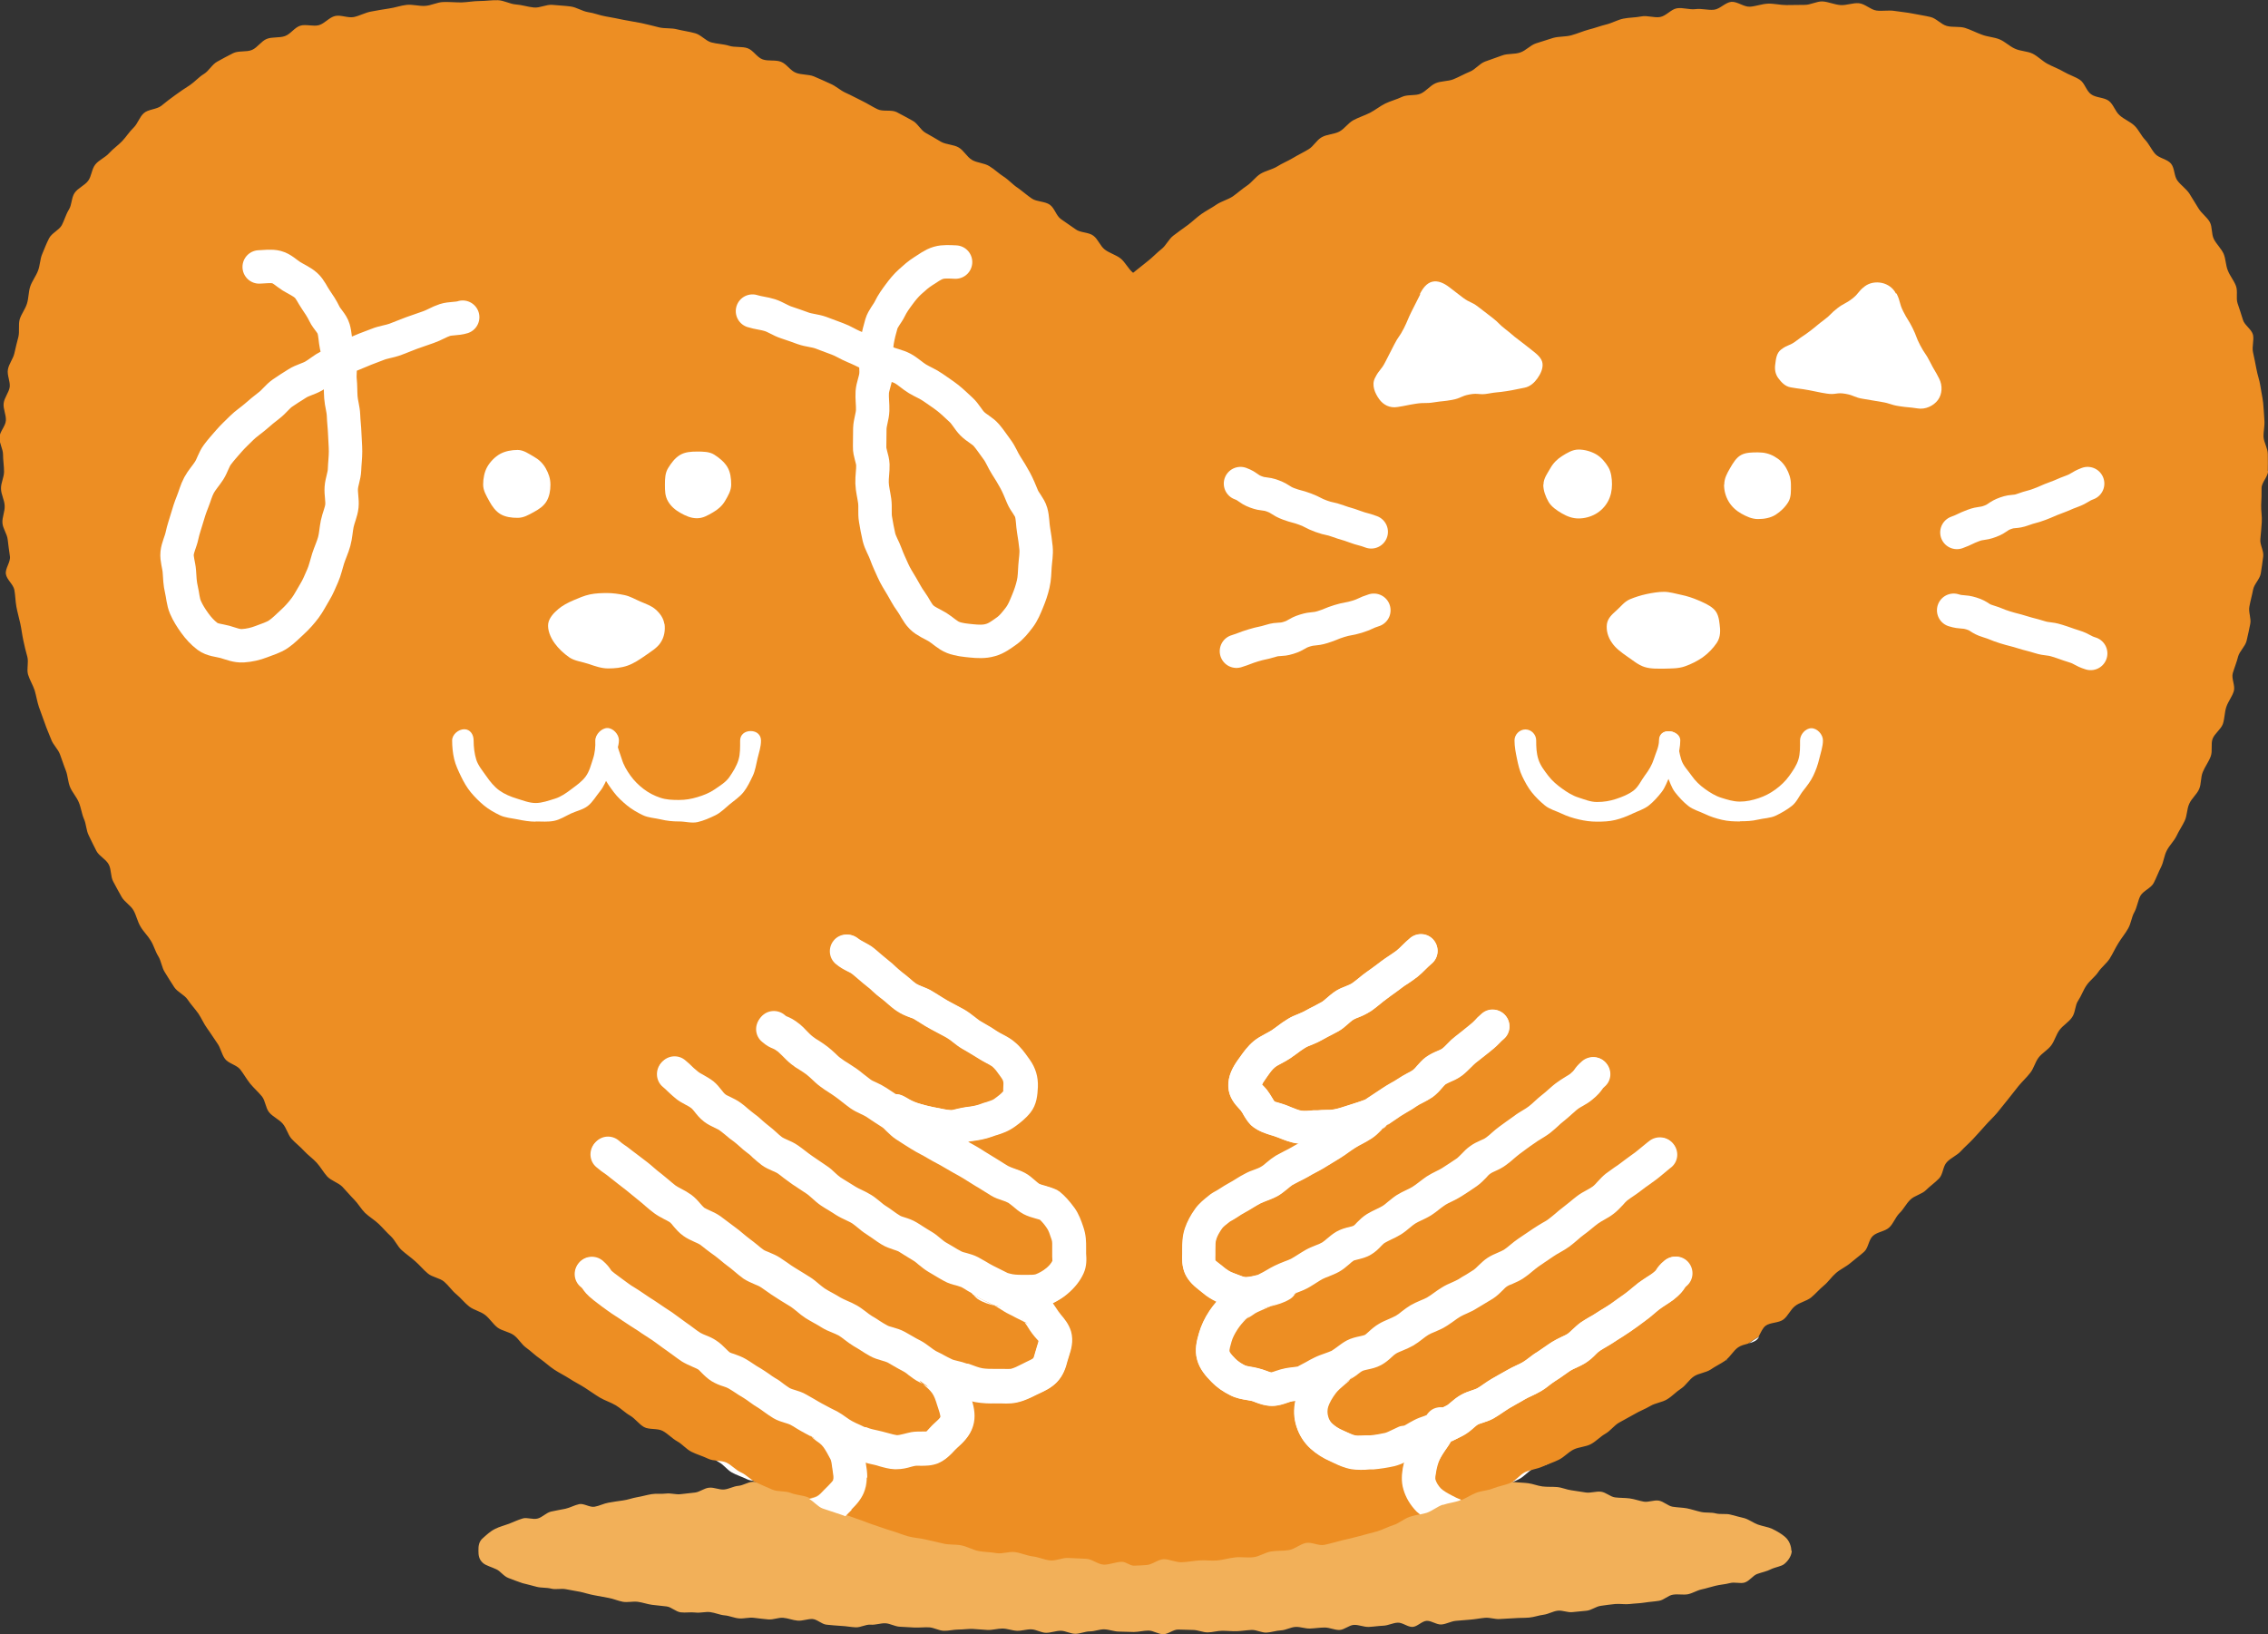 <?xml version="1.0" encoding="UTF-8"?>
<svg id="_レイヤー_2" data-name="レイヤー 2" xmlns="http://www.w3.org/2000/svg" viewBox="0 0 111.91 80.63">
  <rect x="0" y="0" width="111.91" height="80.63" fill="#333333" stroke="none"/>
  <defs>
    <style>
      .cls-1, .cls-2, .cls-3, .cls-4 {
        stroke-width: 0px;
      }

      .cls-1, .cls-5 {
        fill: none;
      }

      .cls-2 {
        fill: #f2b059;
      }

      .cls-3 {
        fill: #fff;
      }

      .cls-5 {
        stroke: #fff;
        stroke-linecap: round;
        stroke-miterlimit: 10;
        stroke-width: 1.65px;
      }

      .cls-4 {
        fill: #ed8e23;
      }
    </style>
  </defs>
  <g id="_レイヤー_1-2" data-name="レイヤー 1">
    <g>
      <path class="cls-3" d="m95.38,5.34c-.24-.12-.44-.34-.69-.45s-.54-.12-.79-.22-.49-.24-.75-.32-.56-.02-.82-.1-.46-.36-.73-.42-.53-.11-.8-.17-.54-.08-.81-.13-.55.02-.82-.02-.51-.32-.78-.35-.56.11-.83.09-.53-.16-.81-.17-.55.17-.82.17-.54.01-.81.01-.54-.07-.81-.06-.53.13-.81.15-.56-.25-.83-.23-.51.35-.78.38-.55-.06-.82-.03-.56-.08-.83-.04-.49.37-.75.42-.57-.09-.83-.03-.55.04-.81.11-.51.21-.77.28-.51.17-.78.24-.51.19-.77.27-.55.04-.81.13-.51.17-.77.26-.45.35-.71.44-.56.04-.82.14-.51.19-.76.3-.43.38-.68.49-.48.25-.73.36-.56.08-.81.19-.42.38-.66.5-.59.03-.83.15-.51.19-.75.32-.45.31-.69.44-.5.21-.74.35-.39.41-.62.55-.55.13-.79.27-.37.44-.6.59-.47.27-.7.42-.48.26-.71.41-.52.2-.75.35-.38.41-.6.57-.42.35-.64.51-.51.23-.72.39-.47.29-.68.45-.4.37-.62.53-.43.33-.65.5-.32.47-.53.64-.39.38-.59.56-.47.39-.67.58c-.2-.18-.36-.52-.56-.69s-.5-.26-.71-.43-.3-.49-.51-.66-.59-.14-.8-.31-.43-.32-.65-.49-.28-.52-.5-.69-.58-.13-.8-.29-.41-.35-.64-.51-.4-.38-.62-.53-.42-.36-.64-.51-.55-.15-.78-.3-.36-.44-.59-.59-.56-.13-.79-.27-.46-.29-.69-.43-.36-.46-.6-.6-.47-.28-.71-.41-.61-.01-.85-.14-.46-.28-.7-.41-.48-.26-.72-.38-.45-.33-.69-.44-.49-.24-.73-.35-.56-.07-.81-.18-.41-.42-.66-.52-.58-.02-.83-.12-.42-.44-.67-.53-.57-.03-.83-.12-.55-.08-.8-.17-.46-.36-.72-.44-.54-.11-.8-.19-.56-.03-.82-.1-.52-.15-.79-.21-.53-.1-.8-.16-.53-.12-.79-.17-.52-.16-.79-.21-.52-.23-.78-.27-.54-.05-.81-.08-.56.15-.83.13-.53-.13-.8-.15-.54-.19-.8-.2-.55.04-.82.04-.54.06-.81.06-.55-.03-.82-.02-.53.16-.8.19-.55-.08-.82-.05-.53.13-.8.17-.53.1-.8.15-.51.2-.77.26-.59-.11-.85-.05-.46.36-.72.44-.59-.06-.84.03-.43.4-.68.5-.57.03-.82.14-.41.4-.65.52c-.25.12-.6.02-.84.15s-.48.27-.72.41-.37.44-.6.59-.4.37-.62.53-.44.31-.66.48-.42.34-.63.52-.59.17-.78.35-.28.5-.47.7-.32.44-.5.64-.41.37-.58.58-.47.33-.63.55-.16.55-.32.78-.46.35-.6.59-.12.56-.25.8-.2.51-.32.75-.45.38-.57.63-.2.51-.31.76-.09.55-.19.8-.26.48-.35.74-.07.55-.14.81-.26.49-.33.76,0,.56-.06.83-.13.53-.18.8-.24.51-.29.78.11.57.08.84-.25.52-.27.79.12.56.1.83-.28.53-.29.8.16.55.16.83.05.54.05.82-.15.55-.14.82.15.54.17.81-.12.55-.1.82.21.53.23.8.06.54.1.81-.22.58-.18.85.34.5.38.77.04.54.09.81.12.53.17.8.08.54.14.81.11.53.18.8-.04.57.03.84.22.51.29.77.11.54.19.8.18.51.27.78.19.51.28.77.3.47.4.73.17.52.26.78.09.54.19.8.29.47.39.72.12.54.23.79.1.55.21.8.23.5.34.75.43.4.55.65.07.57.2.82.25.49.37.73.41.4.53.65.17.52.31.76.33.44.46.68.2.51.34.75.16.54.3.78.27.48.42.71.45.36.6.6.33.44.48.67.24.49.4.72.29.47.45.7c.15.22.19.53.34.75s.52.29.68.51.28.46.44.68.37.4.53.61.16.56.33.77.44.34.61.55.22.51.39.72.39.38.57.58.4.37.57.57.3.46.47.66.49.29.67.49.34.41.53.61.31.45.49.65.42.34.61.53.35.41.54.6.29.48.48.66.42.35.61.53.36.41.56.59.53.22.73.4.34.43.54.61.36.4.57.58.51.23.72.4.34.43.55.6.53.2.74.37.34.44.55.61.4.37.61.53.41.36.63.51.47.28.69.43.46.28.69.43.44.32.66.47.5.23.72.37.41.36.64.5.39.4.62.54.6.05.83.18.41.36.65.49.41.38.64.51.5.21.74.33.57.07.81.19.42.36.66.48.43.36.67.47.49.24.73.35.57.05.81.16.54.11.78.21.42.4.67.5.51.17.76.27.5.19.76.28.5.21.76.29.51.19.76.27.51.2.77.27.54.09.8.15.52.13.78.19.55.03.81.08.5.22.77.27.54.05.8.09.56-.09.82-.05.52.17.78.2.52.17.79.2.55-.13.82-.12.53.02.8.04.53.27.79.28.54-.14.81-.14c.18,0,.36.18.54.19.18,0,.36-.02.54-.03.27,0,.53-.27.8-.28s.54.16.81.14.53-.07.8-.09.54.03.81,0,.53-.11.8-.15.55.03.81-.01.51-.23.77-.27.54-.02.81-.07.49-.28.75-.34.59.15.85.09.52-.15.78-.22.52-.13.78-.2.52-.15.78-.23.49-.22.75-.31.46-.3.72-.39.53-.11.78-.2.46-.29.72-.39.53-.12.78-.22.47-.27.72-.37.54-.11.78-.22.53-.15.77-.26.41-.39.65-.51.53-.14.77-.27.5-.2.74-.33.42-.36.65-.49.54-.13.78-.26.42-.36.65-.49.39-.4.62-.54.46-.27.69-.41.48-.24.71-.39.53-.17.76-.32.4-.36.63-.52.35-.43.57-.59.54-.17.76-.33.46-.28.68-.44.33-.45.55-.61.56-.16.77-.33.26-.54.47-.71.59-.13.8-.3.31-.47.52-.64.51-.23.71-.41.37-.39.57-.57.34-.42.54-.61.45-.3.65-.49.42-.35.61-.53.2-.57.39-.76.55-.21.74-.41.27-.49.46-.68.3-.46.49-.65.51-.26.69-.46.41-.36.59-.56.17-.57.34-.77.45-.32.63-.53.38-.39.55-.6.35-.41.52-.62.36-.4.53-.61.32-.43.49-.65.32-.44.48-.65.36-.41.52-.62.22-.51.38-.73.42-.37.57-.59c.16-.23.22-.52.37-.74s.42-.38.57-.61.13-.57.27-.8.23-.5.37-.73.38-.41.52-.64.38-.41.51-.65.24-.49.38-.73.3-.46.44-.7.15-.54.28-.79.15-.54.27-.78.48-.37.6-.62.21-.51.32-.76.14-.54.25-.79.33-.45.44-.7.26-.49.37-.74.09-.56.2-.81.35-.45.45-.71.06-.56.16-.82.26-.49.35-.75,0-.58.08-.84.38-.45.46-.71.07-.55.15-.81.26-.5.34-.76-.12-.6-.05-.86.17-.52.24-.78.32-.49.38-.75.11-.54.16-.81-.09-.57-.04-.84.12-.53.16-.8.3-.51.34-.78.08-.54.11-.81-.16-.57-.13-.84.04-.54.06-.81-.04-.55-.03-.82.01-.54.02-.81.29-.54.29-.81.01-.55,0-.82-.17-.54-.19-.81.06-.55.04-.82-.02-.55-.05-.82-.1-.54-.13-.81-.13-.54-.17-.81-.1-.54-.15-.81.05-.57,0-.84-.39-.47-.45-.73-.16-.52-.23-.78.01-.58-.07-.83-.27-.48-.36-.74-.09-.55-.19-.8-.32-.46-.43-.7-.06-.58-.18-.82-.37-.42-.51-.66-.27-.48-.41-.71-.38-.4-.54-.62-.12-.59-.28-.8-.55-.27-.72-.48-.27-.48-.45-.68-.28-.48-.47-.68-.46-.31-.66-.49-.27-.52-.48-.69-.58-.15-.8-.32-.28-.53-.5-.69-.5-.24-.73-.39-.49-.24-.72-.38-.42-.36-.67-.49-.55-.12-.8-.24Z"/>
      <g>
        <path class="cls-2" d="m88.41,76.51c0,.2-.13.46-.36.65-.15.13-.43.15-.68.27-.19.1-.42.14-.67.23-.21.08-.37.34-.61.42-.22.07-.49-.04-.74.03-.22.06-.46.07-.7.13-.22.05-.45.13-.69.18-.23.05-.44.19-.68.24-.23.04-.48-.02-.73.02s-.44.26-.68.3-.47.05-.72.09-.48.04-.72.07-.48-.02-.73,0-.47.06-.71.09-.45.21-.69.24-.47.04-.71.07-.49-.1-.73-.07-.46.17-.7.2-.47.12-.71.14-.48.01-.72.03-.48.02-.72.04-.49-.08-.73-.06-.47.07-.72.09-.48.04-.72.06-.47.16-.71.18-.49-.19-.73-.18-.46.29-.7.3-.49-.22-.73-.21-.47.14-.71.15-.48.05-.72.06-.49-.11-.73-.1-.47.24-.71.25-.49-.12-.73-.12-.48.04-.72.05-.48-.09-.72-.08-.48.16-.72.17-.48.1-.72.11-.49-.14-.73-.13-.48.05-.72.06-.48-.02-.73-.02-.48.08-.72.08-.48-.12-.73-.12-.48-.02-.73-.02-.48.23-.73.23-.49-.18-.73-.18-.49.07-.73.07-.48-.02-.72-.02-.48-.1-.72-.11-.48.1-.72.1-.48.12-.72.12-.48-.15-.72-.15-.48.1-.72.1-.48-.16-.72-.17-.48.08-.72.07-.48-.11-.72-.11-.49.08-.73.07-.48-.04-.72-.05-.48.03-.72.03-.49.07-.73.06-.48-.16-.72-.17-.48.02-.72.01-.48-.03-.72-.04-.48-.16-.71-.17-.49.09-.73.07-.49.14-.73.13-.48-.06-.72-.07-.48-.04-.72-.06-.47-.27-.7-.28-.49.1-.73.08-.47-.12-.71-.14-.49.1-.73.08-.48-.05-.72-.08-.49.05-.73.03-.47-.13-.71-.15-.47-.13-.71-.16-.49.05-.73.02-.49.02-.73-.01-.46-.26-.69-.29-.48-.05-.72-.08-.47-.12-.71-.15-.5.04-.73,0-.47-.15-.7-.19-.47-.09-.7-.13c-.24-.04-.47-.12-.7-.17-.24-.05-.48-.08-.71-.13-.24-.05-.51.03-.73-.03-.24-.06-.5-.03-.72-.09-.24-.07-.48-.12-.7-.18-.24-.08-.47-.17-.68-.25-.25-.09-.4-.34-.6-.43-.25-.12-.5-.18-.65-.3-.23-.19-.24-.42-.24-.62s0-.45.24-.64c.15-.13.34-.32.59-.44.19-.1.44-.16.68-.25.21-.08.43-.19.67-.26.22-.07.5.07.75,0,.22-.06.41-.28.65-.34.22-.05.46-.09.71-.14.23-.05.45-.18.69-.23.23-.04.51.17.75.13s.45-.16.69-.2.47-.08.71-.11.46-.12.7-.16.47-.11.71-.15.48,0,.72-.03.48.06.72.03.47-.05.71-.08.45-.22.7-.24.49.11.73.09.46-.16.7-.18.46-.18.7-.2.49.14.73.11.47-.07.72-.09.47-.09.72-.11.49.07.73.05.48-.02.72-.04.47-.05.71-.06.47-.13.71-.14.48.09.72.08.48,0,.72,0,.47-.27.71-.28.48.08.73.06.49.13.73.12.47-.19.72-.2.49.13.73.13.47-.18.71-.18.48.11.72.1.48-.08.72-.08.48-.08.72-.08.49.13.73.13.48.03.73.03.48-.08.72-.09.48-.13.72-.14.49.18.73.17.48-.19.73-.19.49,0,.73,0,.49.03.74.03.48.06.72.06.48.14.72.14.48-.13.72-.12.48-.13.72-.13.48.18.72.18.48,0,.72,0,.48,0,.72.01.48.07.72.07.49-.15.73-.15.48.2.72.21.48-.04.72-.03.49-.1.73-.09.48.04.72.05.48.14.72.15.48.05.72.06.49-.19.73-.18.48.03.72.05.48.11.72.12.49-.11.73-.09.48.13.71.15.49-.1.73-.08.48.07.72.08.46.27.7.29.48,0,.72.02.49-.11.73-.09.49-.03.72,0,.48.03.72.06.47.13.71.16.48.01.72.03.47.13.71.16.48.08.72.11.5-.07.74-.04.46.25.69.28.49.02.72.05.47.12.7.16.5-.09.74-.05.45.26.68.3c.24.04.49.04.71.08.24.05.47.13.7.18.24.05.5.01.72.07.24.06.51,0,.73.06.24.07.48.12.7.18.24.08.45.24.65.31.25.09.51.12.7.21.25.12.48.26.63.39.23.19.32.49.32.69Z"/>
        <g>
          <g>
            <path class="cls-1" d="m85.9,66.58c.09-.06.18-.12.26-.18.06-.05.1-.07.15-.11-.18.05-.36.09-.5.19-.23.16-.36.44-.59.61.08-.06.15-.12.22-.18.16-.13.31-.23.46-.33Z"/>
            <path class="cls-1" d="m73,74.2c.11,0,.22.02.34.04.16.02.31.04.43.03.16-.01.31-.06.48-.1l.29-.08c.25-.06.5-.14.76-.24.04-.01.08-.01.12-.02.08-.05.16-.1.23-.15.13-.09.27-.18.41-.26l.34-.19c.14-.08.29-.16.43-.24.15-.09.3-.16.45-.23.11-.05.23-.11.33-.17.11-.07.21-.15.31-.22.13-.1.27-.2.41-.29.12-.07.23-.16.35-.24.12-.09.25-.18.37-.26.16-.1.32-.18.49-.26.1-.05.2-.09.29-.15.09-.06.16-.13.23-.21.14-.14.28-.27.44-.37.14-.09.28-.17.42-.26.11-.07.23-.13.33-.21.13-.09.26-.17.4-.26.12-.07.23-.14.34-.22l.69-.49c.15-.11.26-.2.37-.29.12-.1.23-.19.35-.28.14-.1.28-.19.41-.28.11-.07.22-.14.31-.21.06-.04.13-.13.21-.22.11-.13.24-.28.41-.42.16-.13.3-.23.42-.33-.23.16-.49.28-.72.44-.24.16-.59.18-.83.34-.24.16-.39.45-.63.6-.25.16-.44.38-.69.53-.25.15-.58.18-.83.33-.25.15-.53.25-.78.4-.25.15-.51.28-.76.42-.25.14-.43.41-.68.55-.26.14-.46.37-.71.51-.26.14-.6.14-.86.27-.26.13-.46.37-.72.5-.26.13-.55.21-.81.34-.27.13-.58.15-.85.27-.27.12-.45.41-.72.53-.27.12-.58.16-.85.27-.27.11-.59.12-.87.23-.26.1-.5.26-.75.37.06.02.12.05.18.06.25.07.49.11.73.13Z"/>
            <path class="cls-4" d="m111.9,23.24c0-.28.01-.57,0-.84,0-.28-.19-.56-.21-.84-.01-.28.07-.57.04-.85-.02-.28-.03-.56-.06-.84-.03-.28-.1-.56-.14-.83-.04-.28-.14-.55-.19-.83-.05-.28-.11-.55-.17-.83-.06-.28.06-.59,0-.86-.07-.28-.43-.48-.5-.75-.08-.27-.17-.53-.26-.8-.09-.27.02-.59-.08-.86-.1-.27-.3-.5-.4-.76-.11-.26-.1-.57-.21-.83-.12-.26-.35-.47-.48-.72-.13-.26-.07-.6-.2-.84-.14-.25-.41-.43-.56-.68-.15-.24-.3-.49-.45-.73-.16-.24-.42-.41-.59-.64-.17-.23-.13-.6-.31-.83-.18-.23-.6-.27-.79-.49-.19-.22-.3-.49-.5-.7-.2-.21-.31-.49-.52-.69-.21-.2-.51-.31-.73-.51-.22-.19-.3-.53-.53-.71-.23-.18-.64-.15-.88-.33-.24-.17-.31-.55-.55-.71-.24-.16-.55-.25-.8-.4-.25-.15-.54-.25-.8-.39-.26-.14-.47-.37-.73-.5-.26-.13-.61-.12-.88-.25-.27-.12-.49-.35-.76-.46-.27-.11-.59-.12-.87-.23-.28-.1-.54-.24-.82-.33-.28-.09-.62-.02-.91-.1-.29-.08-.51-.37-.8-.44-.29-.07-.59-.11-.88-.17-.29-.06-.59-.08-.89-.13-.29-.05-.61.02-.9-.02-.29-.04-.56-.33-.86-.36-.3-.03-.61.11-.91.09-.3-.02-.59-.16-.89-.18-.3-.01-.6.18-.9.17-.3,0-.59.01-.89.01-.3,0-.6-.08-.9-.07-.3.01-.59.13-.89.15-.3.02-.62-.26-.92-.24-.3.03-.56.36-.86.39-.3.03-.61-.07-.91-.03-.29.04-.62-.09-.92-.04-.29.05-.53.38-.83.43-.29.05-.63-.09-.92-.03-.29.06-.6.05-.89.11-.29.06-.56.22-.85.29-.29.07-.57.18-.86.25-.29.08-.56.2-.85.28-.28.08-.61.05-.9.13-.28.09-.57.18-.85.27-.28.09-.5.36-.78.45-.28.1-.62.04-.9.15-.28.1-.56.2-.84.3-.28.11-.47.39-.75.5-.27.11-.53.26-.8.37-.27.11-.62.08-.89.2-.27.12-.46.39-.73.51-.27.12-.65.03-.92.16-.27.13-.56.2-.83.33-.26.13-.49.32-.76.46-.26.13-.55.22-.81.36-.26.14-.43.42-.69.56-.26.14-.61.13-.87.28-.26.14-.4.45-.66.6-.25.15-.52.28-.77.43-.25.15-.53.26-.78.42-.25.15-.58.21-.82.36-.25.16-.42.42-.66.58-.24.16-.46.36-.7.53-.24.16-.56.24-.8.4-.24.17-.51.3-.75.47-.24.17-.45.38-.68.55-.23.17-.48.34-.71.52-.23.18-.35.48-.58.66-.23.18-.43.4-.66.58-.23.18-.51.41-.74.59-.23-.18-.39-.53-.62-.71-.23-.18-.55-.26-.78-.44-.23-.18-.33-.51-.56-.68-.23-.18-.65-.14-.88-.32-.24-.17-.48-.33-.72-.5-.24-.17-.31-.54-.55-.71-.24-.17-.64-.14-.88-.3-.24-.16-.46-.36-.7-.53-.25-.16-.44-.39-.69-.55-.25-.16-.46-.37-.71-.52-.25-.16-.61-.16-.86-.31-.25-.15-.4-.46-.65-.61-.25-.15-.61-.14-.87-.28-.26-.15-.5-.3-.76-.44-.26-.14-.4-.48-.66-.61-.26-.14-.52-.29-.78-.42-.26-.13-.67-.01-.94-.14-.27-.13-.51-.29-.78-.42-.27-.13-.52-.27-.79-.39-.27-.12-.49-.34-.76-.45-.27-.12-.54-.25-.81-.36-.27-.11-.62-.07-.89-.18-.28-.11-.45-.43-.73-.54-.28-.11-.63-.02-.91-.12-.28-.1-.46-.45-.74-.55-.28-.1-.63-.03-.91-.12-.28-.09-.6-.09-.89-.17-.29-.09-.5-.37-.79-.45-.29-.08-.59-.12-.88-.19-.29-.08-.61-.03-.9-.1-.29-.07-.58-.15-.87-.21-.29-.06-.59-.1-.88-.16-.29-.06-.58-.12-.88-.17-.3-.05-.58-.17-.87-.21-.3-.05-.57-.24-.86-.28-.3-.04-.6-.05-.9-.08-.3-.03-.62.16-.92.13-.3-.03-.59-.13-.88-.15-.3-.02-.59-.2-.89-.21-.3-.01-.6.04-.9.04-.3,0-.6.06-.9.07-.3,0-.6-.03-.9-.02-.3.01-.59.17-.89.19-.3.02-.61-.08-.91-.05-.3.03-.58.14-.88.18-.3.04-.59.1-.88.15-.29.05-.56.21-.85.27-.29.06-.65-.12-.93-.05-.29.07-.51.37-.79.45-.29.08-.65-.06-.93.03-.28.09-.47.41-.75.51-.28.1-.63.03-.9.14-.27.11-.45.42-.72.54-.27.12-.66.03-.93.16-.27.13-.53.28-.79.42-.26.14-.41.46-.66.61-.25.15-.44.38-.69.55-.25.16-.49.32-.72.49-.24.17-.47.35-.69.53-.23.18-.65.17-.86.36-.22.19-.3.52-.51.72-.21.2-.36.45-.56.66s-.45.38-.64.59c-.19.22-.51.34-.69.57-.18.23-.18.57-.35.8-.17.23-.51.36-.67.6-.16.24-.13.58-.28.82-.15.24-.22.52-.35.77-.14.25-.5.39-.63.65-.13.25-.23.52-.34.78-.11.26-.1.56-.21.83-.1.26-.29.5-.38.77-.09.27-.07.56-.16.84-.08.27-.28.51-.36.78-.07.27,0,.58-.06.85-.07.27-.14.54-.2.82-.06.27-.27.52-.32.8-.05.28.12.58.09.86-.04.28-.27.53-.3.81-.03.28.13.57.11.85-.02.28-.3.54-.32.83-.01.28.18.57.18.85,0,.28.05.56.05.84,0,.28-.16.56-.15.84,0,.28.17.55.18.84.02.28-.13.57-.11.85.02.28.23.54.26.82.03.28.07.55.11.83.04.28-.24.59-.2.87.04.28.37.51.42.79.05.28.05.56.1.83.05.27.13.54.19.82.06.27.09.55.15.83.06.27.12.55.2.82.07.27-.04.59.03.86.08.27.24.52.33.79.08.27.12.55.21.82.09.27.2.53.29.8.09.27.21.53.31.79.09.27.34.48.44.75.1.26.18.53.29.8.1.26.1.56.21.82.11.26.32.48.43.75.11.26.14.55.25.81.12.26.11.57.24.82.12.26.25.51.38.77.13.25.48.41.61.67.13.25.08.59.22.84.13.25.27.5.41.75.14.25.45.42.59.67.14.25.19.54.34.79.14.25.36.45.51.7.15.24.22.53.37.77.15.24.17.56.33.8.15.24.3.49.46.73.16.24.5.37.66.61.16.24.36.45.53.69.16.24.27.51.44.74.17.23.32.48.49.72.17.23.21.54.38.77.17.23.57.3.75.52.17.22.31.47.49.7.18.22.4.41.58.63.18.22.18.57.36.79.18.22.49.35.67.56.19.22.25.53.43.74.19.21.43.39.62.6.19.21.44.38.63.59.19.21.33.47.52.68.2.21.54.3.74.5.2.21.38.43.58.63.2.2.34.46.54.66.21.2.47.35.68.55.21.2.39.42.6.61.21.2.32.49.53.68.21.19.46.36.67.55.22.19.4.42.62.6.22.19.59.22.81.41.22.19.38.44.6.62.22.18.4.42.63.6.23.18.56.24.79.42.23.18.38.44.61.62.23.17.58.21.81.38.23.17.37.45.61.62.24.17.44.38.68.54.24.17.45.37.69.53.24.16.51.29.76.45.24.16.51.29.76.45.25.16.48.33.73.48.25.15.55.24.8.39.25.15.46.37.71.51.25.15.43.42.68.56.25.14.66.05.92.19.26.14.46.37.71.51.26.14.45.39.71.52.26.13.55.21.82.34.26.13.63.07.9.19.27.13.46.37.73.49.27.12.47.37.74.49.27.12.54.25.81.36.27.11.63.05.9.16.27.11.59.11.86.22.02,0,.05.03.07.04.15-.04.29-.07.37-.12.12-.06.23-.18.36-.32l.19-.19c.09-.1.24-.24.26-.3.03-.09,0-.27-.02-.44l-.03-.21c-.02-.14-.04-.31-.08-.38-.12-.24-.24-.45-.35-.6-.11-.15-.25-.24-.34-.3l-.2-.16s-.02-.03-.03-.04c-.1-.05-.2-.1-.3-.16-.15-.08-.3-.17-.44-.25-.11-.06-.22-.13-.32-.19-.06-.03-.16-.06-.26-.09-.17-.05-.37-.11-.57-.23-.16-.09-.31-.2-.46-.31-.09-.07-.18-.13-.27-.19-.16-.09-.3-.19-.45-.3-.1-.07-.19-.14-.29-.2-.15-.09-.29-.18-.43-.27-.11-.07-.21-.14-.32-.2-.05-.03-.16-.07-.25-.1-.16-.06-.37-.13-.57-.25-.21-.13-.37-.29-.5-.42-.06-.06-.14-.14-.18-.17-.08-.05-.18-.09-.28-.13-.18-.08-.36-.16-.52-.26-.15-.1-.29-.2-.42-.3-.1-.07-.2-.15-.29-.21-.15-.1-.29-.21-.43-.31-.1-.07-.19-.14-.29-.21l-.32-.21c-.14-.09-.28-.19-.42-.28-.11-.08-.22-.15-.33-.21-.14-.09-.28-.18-.41-.27-.11-.08-.23-.15-.33-.22-.14-.09-.28-.18-.4-.27l-.29-.21c-.16-.12-.3-.22-.42-.32-.33-.25-.45-.41-.55-.57-.02-.04-.03-.04-.09-.09-.35-.29-.39-.81-.1-1.16.29-.35.81-.39,1.16-.1.22.19.32.33.4.45.02.04.04.06.18.17.11.09.25.18.39.29l.3.22c.09.07.19.13.29.19.14.09.29.18.43.28.1.07.2.14.31.21.13.08.27.17.4.26.12.08.24.16.37.25l.35.23c.11.08.22.16.33.24.12.09.24.18.37.27.12.08.24.17.36.26.11.08.22.17.34.24.08.05.17.08.26.12.18.07.36.15.52.26.2.13.35.28.47.4.07.07.15.15.19.18.04.03.15.06.24.09.16.06.37.13.57.25.12.07.24.15.36.23.12.08.24.16.37.23.14.08.27.18.41.27.1.07.2.15.31.21.15.08.28.18.42.29.1.07.19.14.29.2.05.03.15.06.25.09.16.05.37.11.57.23.12.07.25.14.37.21.12.07.25.15.38.22.15.08.3.16.45.24l.32.16c.16.09.31.19.46.3.09.06.18.13.28.18.13.07.26.13.4.19.07.03.14.07.21.1.05.01.1,0,.14.03.17.07.35.1.52.14l.21.05c.12.03.23.06.34.09.15.04.29.08.39.09.08,0,.2-.03.33-.06.13-.03.26-.07.38-.09.17-.03.36-.03.53-.03.08,0,.18,0,.21,0,0,0,.12-.12.18-.19.08-.09.16-.17.24-.24.08-.07.28-.25.3-.32.02-.08-.08-.38-.12-.5l-.04-.12c-.07-.22-.14-.44-.25-.59-.11-.14-.27-.29-.44-.44l-.17-.09c-.18-.09-.35-.21-.52-.34-.08-.06-.16-.13-.25-.18-.16-.08-.32-.17-.47-.26l-.33-.19c-.05-.03-.16-.06-.27-.09-.17-.05-.39-.11-.6-.23-.16-.09-.31-.18-.46-.28-.11-.07-.22-.14-.33-.2-.17-.1-.32-.21-.47-.33-.09-.07-.18-.14-.28-.2-.1-.06-.2-.1-.31-.14-.18-.08-.36-.15-.52-.25-.11-.07-.23-.13-.34-.2-.15-.09-.3-.17-.45-.26-.17-.1-.32-.23-.47-.36-.08-.07-.17-.15-.26-.2l-.31-.19c-.16-.1-.31-.19-.46-.29-.15-.09-.29-.19-.43-.29-.11-.08-.21-.15-.32-.22-.08-.05-.17-.09-.26-.12-.16-.07-.37-.15-.56-.28-.16-.1-.3-.23-.44-.35-.09-.08-.18-.15-.27-.22-.15-.1-.29-.22-.43-.34-.09-.08-.19-.16-.29-.23-.14-.1-.28-.21-.42-.31-.1-.08-.21-.16-.31-.24-.06-.04-.16-.09-.27-.13-.17-.07-.36-.16-.55-.3-.21-.15-.36-.33-.48-.47-.06-.07-.13-.16-.17-.19-.09-.07-.19-.11-.29-.16-.18-.09-.35-.19-.5-.3-.15-.11-.29-.23-.43-.35-.09-.08-.18-.16-.27-.23-.15-.12-.3-.24-.43-.35-.09-.08-.18-.15-.27-.22l-.35-.27c-.14-.1-.26-.2-.37-.29-.19-.16-.27-.21-.34-.26-.1-.07-.18-.12-.39-.3-.35-.29-.39-.81-.09-1.16.29-.35.81-.39,1.16-.09.13.11.18.15.24.19.09.06.2.13.46.34.1.08.21.16.33.25.12.09.25.19.38.29.1.08.21.17.31.26.12.1.24.21.38.31.11.09.22.18.34.28.11.1.23.19.35.29.08.06.17.1.26.15.18.09.35.19.52.31.19.14.33.3.44.43.07.08.15.17.2.21.05.03.15.08.24.12.16.07.36.16.56.3.12.09.24.18.36.27.12.09.24.18.36.27.13.09.26.2.39.31.1.08.2.17.31.25.14.1.27.21.41.32.09.08.19.16.29.23.05.04.16.08.26.12.19.08.38.16.55.27.12.08.25.17.37.25.12.09.24.17.37.25.14.09.29.18.44.27l.32.2c.16.1.3.22.44.34.09.07.18.15.27.21.13.08.26.16.4.23.13.07.25.14.38.22.1.06.21.1.31.15.17.07.34.15.5.24.16.09.3.2.45.31.09.07.19.15.29.21.14.08.27.16.4.25.12.08.24.15.37.22.05.03.16.06.27.09.17.05.38.11.58.22.12.07.25.14.37.21.14.08.27.16.42.23.17.09.33.21.49.33.08.06.17.13.26.18l.32.16h0s0,0,0,0l.05.03c.14.08.29.15.43.22.06.03.17.05.28.08.13.03.29.07.45.13.03,0,.06,0,.09.01.3.11.5.19.68.22.19.03.38.03.61.03.2,0,.29,0,.39,0,.15,0,.3.01.39,0,.16-.04.33-.12.52-.22l.26-.13c.13-.06.3-.14.35-.19.03-.03.07-.18.1-.29l.1-.34c.03-.1.08-.24.08-.29-.01,0-.1-.12-.17-.19-.09-.11-.18-.22-.25-.33-.1-.15-.19-.29-.27-.41-.14-.07-.28-.13-.42-.21-.11-.06-.22-.11-.33-.17-.17-.08-.33-.18-.49-.29-.08-.05-.16-.1-.25-.15-.24-.06-.52-.14-.81-.32-.09-.06-.16-.13-.21-.21-.09-.05-.19-.1-.28-.16-.11-.06-.21-.13-.32-.19-.05-.03-.15-.05-.25-.08-.17-.05-.39-.11-.6-.22-.15-.08-.3-.17-.45-.26l-.32-.19c-.17-.1-.33-.23-.49-.36-.07-.06-.15-.13-.23-.18-.15-.09-.29-.18-.44-.27l-.32-.2s-.15-.06-.25-.09c-.17-.06-.38-.12-.58-.25-.15-.09-.29-.19-.43-.29-.1-.07-.21-.14-.31-.21-.16-.1-.31-.22-.45-.34-.08-.07-.17-.14-.26-.2-.09-.06-.19-.1-.29-.15-.17-.08-.34-.16-.5-.26-.11-.07-.22-.14-.33-.21-.14-.09-.28-.17-.42-.26-.16-.11-.31-.24-.45-.37-.08-.07-.15-.14-.24-.2l-.74-.49c-.14-.1-.28-.2-.41-.3-.1-.08-.2-.15-.3-.23-.05-.04-.15-.08-.25-.12-.16-.07-.35-.15-.54-.29-.15-.11-.29-.23-.43-.36-.08-.08-.16-.15-.25-.22-.15-.11-.29-.23-.42-.35-.09-.08-.17-.15-.26-.22-.14-.11-.28-.21-.41-.32-.1-.08-.19-.16-.29-.23-.06-.04-.15-.09-.26-.14-.16-.08-.34-.16-.52-.3-.21-.16-.36-.35-.47-.49-.05-.06-.11-.14-.14-.16-.1-.08-.21-.14-.31-.19-.17-.09-.32-.18-.45-.28-.28-.23-.36-.31-.45-.4-.05-.05-.1-.1-.22-.2-.35-.29-.39-.81-.09-1.16.29-.35.82-.39,1.16-.09.17.14.24.21.31.28.06.06.12.12.33.29.06.05.13.08.2.12.17.1.36.2.54.34.17.14.29.29.4.43.07.09.14.18.2.22.03.03.13.07.21.11.16.08.36.17.56.32.11.08.22.17.33.27.11.09.23.19.35.28.13.09.25.2.37.31.1.08.19.17.3.25.13.1.26.21.39.33.09.08.18.17.28.24.05.03.14.08.24.12.16.07.35.15.55.29.12.08.23.17.35.26.12.09.23.18.35.26l.72.49c.15.1.29.22.42.35.08.07.16.15.25.21.12.08.24.15.37.23.12.08.25.15.37.23.09.06.19.1.29.15.17.08.33.16.49.26.15.09.29.21.43.32.09.07.17.15.27.21.13.08.26.17.38.26.11.08.22.16.34.23.04.03.15.06.24.09.16.05.37.12.57.24.12.07.24.15.35.22.13.08.25.16.39.24.17.1.32.22.47.35.08.06.15.13.24.18.12.07.24.14.36.21.13.08.26.16.4.23.05.03.16.06.25.08.17.05.37.1.58.21.13.07.26.15.39.22.12.07.24.15.37.21.23.12.46.23.7.35l.11.03c.17.05.36.06.63.06h.23c.17,0,.34,0,.42-.03.18-.07.37-.18.53-.31.17-.14.29-.29.35-.42,0-.01,0-.13-.01-.21,0-.1-.01-.19-.01-.29v-.11c0-.18,0-.33-.03-.44-.09-.27-.15-.45-.23-.56-.13-.18-.25-.32-.35-.42-.07-.03-.14-.04-.21-.06-.18-.05-.39-.11-.6-.22-.22-.12-.39-.27-.53-.39-.08-.07-.16-.14-.21-.16-.09-.05-.19-.08-.29-.12-.19-.07-.38-.14-.55-.23-.15-.09-.3-.18-.45-.28-.11-.07-.22-.14-.33-.2-.15-.09-.3-.18-.45-.28-.11-.07-.22-.14-.33-.2l-.34-.19c-.15-.09-.3-.17-.45-.26-.11-.07-.22-.13-.34-.19-.15-.08-.31-.16-.45-.25-.11-.07-.22-.13-.34-.19-.16-.08-.31-.17-.46-.26l-.32-.2c-.15-.1-.3-.19-.45-.29-.2-.13-.36-.29-.48-.41-.07-.07-.13-.14-.21-.19l-.31-.2c-.15-.1-.3-.2-.45-.3-.09-.06-.19-.11-.29-.15-.18-.09-.36-.17-.51-.28-.15-.1-.29-.21-.42-.32-.1-.08-.2-.16-.3-.23-.12-.08-.23-.16-.34-.23-.14-.09-.28-.18-.41-.28-.16-.12-.31-.26-.45-.39-.08-.08-.15-.15-.24-.21-.11-.08-.23-.16-.34-.23-.15-.1-.29-.19-.41-.28-.18-.14-.33-.29-.47-.44-.07-.07-.13-.13-.19-.18-.14-.12-.18-.13-.24-.15-.15-.06-.31-.14-.55-.34-.35-.3-.39-.82-.09-1.16.29-.35.82-.38,1.16-.09.03.03.06.05.08.06.2.08.37.16.67.4.11.09.22.2.33.32.09.09.19.2.31.29.09.07.19.14.3.2.14.09.29.19.43.3.13.1.25.21.38.33.09.09.18.18.29.25.1.08.21.15.33.22.13.09.27.18.41.27.12.08.24.18.35.27.11.09.23.18.35.27.08.06.18.1.27.14.18.08.35.17.52.28l.47.31c.11,0,.22.02.33.07.05.02.12.06.21.11.13.08.31.18.55.26.24.08.52.15.82.21l.17.03c.21.04.43.09.65.11.07,0,.2-.03.32-.06.15-.04.31-.07.46-.09.28-.03.5-.07.71-.15.1-.04.2-.07.31-.1.14-.04.29-.09.35-.14.21-.15.37-.28.47-.4,0-.01,0-.18,0-.29,0-.15,0-.23-.09-.35l-.1-.14c-.11-.16-.22-.31-.36-.43-.08-.07-.18-.12-.29-.17-.15-.08-.3-.16-.45-.26-.14-.1-.3-.19-.46-.28l-.31-.18c-.14-.09-.28-.19-.42-.3-.1-.08-.21-.17-.32-.23-.12-.07-.24-.13-.37-.2-.13-.07-.28-.15-.43-.23-.16-.09-.33-.2-.52-.31l-.29-.18c-.07-.04-.14-.06-.22-.09-.18-.07-.41-.16-.65-.32-.15-.1-.29-.22-.44-.35-.09-.08-.19-.17-.3-.25-.14-.1-.28-.22-.42-.35-.09-.09-.19-.17-.3-.26-.14-.11-.28-.22-.42-.35-.1-.08-.2-.17-.31-.26-.07-.05-.15-.09-.23-.13-.17-.09-.38-.2-.57-.36-.35-.29-.39-.81-.1-1.16.29-.35.81-.39,1.16-.1.06.05.17.11.28.17.18.1.36.19.5.31.12.1.23.19.34.29.12.1.24.2.35.29.14.11.27.22.39.34.1.09.19.17.29.25.15.11.29.23.42.34.09.08.18.16.28.23.08.05.19.1.32.15.18.07.35.14.49.23l.31.19c.16.1.3.19.44.27.14.08.27.15.39.21.14.08.28.15.41.22.19.11.37.24.53.37.09.07.17.13.25.19l.29.17c.2.11.38.22.55.34.11.07.21.13.32.18.21.11.4.22.55.35.32.26.52.55.67.76l.08.11c.3.42.43.86.41,1.37-.02.38-.05.86-.37,1.26-.24.3-.52.51-.71.65-.36.27-.68.37-.93.45-.07.02-.14.04-.21.07-.38.14-.75.2-1.09.24-.04,0-.09.02-.13.03.03.01.05.03.08.04l.37.21c.12.07.25.15.37.23.13.08.26.16.39.24.13.08.26.16.39.24.12.08.24.15.37.23.09.05.19.08.29.12.18.06.37.13.54.22.21.11.37.26.5.37.08.07.16.14.21.17.06.03.17.06.28.09.2.06.4.12.59.21.05.03.09.06.14.09.25.2.48.46.73.8.22.31.33.64.42.9.16.45.15.8.15,1.07,0,.16,0,.22,0,.28.02.26.04.62-.13.99-.16.35-.42.69-.79,1-.22.19-.47.33-.72.46.09.13.19.28.27.4.04.06.09.11.13.17.17.2.39.46.5.83.13.47,0,.9-.1,1.2l-.08.26c-.07.27-.18.68-.52,1.03-.25.26-.55.4-.81.52l-.15.07c-.32.16-.62.31-.99.39-.19.04-.37.05-.53.05-.09,0-.18,0-.27,0h-.23c-.36,0-.67,0-1.01-.07-.07-.01-.13-.03-.2-.05.1.35.2.8.05,1.27-.15.49-.51.82-.78,1.05-.04.04-.08.09-.13.13-.17.19-.41.45-.78.6-.31.13-.61.13-.85.12-.08,0-.17,0-.25,0-.07.01-.14.03-.22.05-.2.05-.45.12-.73.12-.03,0-.06,0-.09,0-.29-.01-.54-.09-.76-.15-.08-.02-.17-.05-.25-.07l-.18-.04c-.09-.02-.19-.04-.28-.07l.02.15c.06.35.11.76-.03,1.2-.13.43-.43.73-.66.97l-.16.16s-.1.1-.15.15c.19.07.37.13.56.2.28.09.55.21.83.3.28.09.56.2.84.28.28.08.56.2.84.28.29.08.59.09.88.16.29.07.58.13.87.2.29.07.6.03.89.09.29.06.56.22.85.28.29.05.59.05.88.1.29.05.62-.09.91-.05.29.04.57.17.86.21.29.03.58.17.87.2.3.03.61-.14.9-.12.3.02.59.02.88.04.3.01.58.28.88.29.3,0,.59-.14.89-.14.2,0,.39.19.59.19.2,0,.4-.02.59-.03.29,0,.59-.28.88-.29.29,0,.59.16.89.15.29-.01.59-.07.88-.09.29-.02.6.03.89,0,.29-.03.58-.12.88-.15.29-.03.6.03.9-.01.29-.04.56-.23.85-.28.29-.05.6-.02.89-.07.29-.05.54-.29.83-.35.29-.06.65.16.93.09.29-.06.57-.15.86-.22.29-.07.58-.13.86-.21.28-.08.57-.15.86-.23.28-.08.54-.23.83-.32.28-.09.51-.31.79-.4.17-.06.35-.09.53-.13-.06-.05-.12-.09-.17-.14-.31-.32-.53-.69-.65-1.09-.13-.43-.07-.82-.02-1.11.02-.1.04-.17.06-.26-.16.08-.33.15-.53.2-.36.08-.7.13-1.03.15h-.19c-.14.02-.29.03-.45.03-.14,0-.29,0-.44-.03-.35-.06-.63-.19-.86-.3l-.17-.08c-.36-.15-.69-.36-.98-.62-.33-.3-.56-.67-.7-1.1-.13-.41-.14-.83-.05-1.25-.05,0-.1.01-.15.02-.08.02-.16.05-.24.07-.21.07-.46.16-.76.16h0c-.34,0-.62-.11-.82-.18-.07-.02-.13-.05-.2-.07l-.22-.04c-.25-.04-.53-.09-.81-.23-.36-.18-.68-.4-.93-.66-.28-.28-.58-.63-.71-1.08-.15-.52-.01-.99.09-1.34.11-.37.27-.72.51-1.08.11-.16.23-.32.36-.47-.24-.12-.47-.26-.7-.45l-.15-.12c-.22-.17-.53-.42-.71-.81-.16-.37-.15-.73-.14-.99v-.17c0-.32,0-.69.14-1.09.11-.31.27-.62.5-.94.2-.28.45-.47.66-.64l.1-.08s.09-.06.14-.09c.12-.06.23-.13.34-.2.14-.09.28-.18.43-.26.13-.07.25-.14.37-.22.13-.08.26-.16.4-.23.16-.09.33-.16.51-.22.11-.04.22-.08.31-.14.09-.05.17-.12.25-.19.15-.13.31-.25.47-.35.14-.08.29-.15.43-.23.12-.06.24-.12.36-.19.11-.07.23-.13.34-.19-.02,0-.04,0-.06,0-.34-.04-.64-.16-.9-.27l-.19-.07c-.07-.03-.14-.05-.22-.07-.25-.08-.57-.17-.87-.4-.22-.17-.35-.39-.47-.58-.05-.08-.09-.16-.15-.24l-.09-.1c-.18-.2-.49-.53-.52-1.05-.03-.56.24-1.02.51-1.39l.08-.11c.15-.21.35-.5.67-.77.16-.13.35-.24.56-.35.1-.06.21-.11.32-.18.08-.05.16-.12.25-.18.17-.13.35-.26.55-.38.16-.1.34-.18.53-.25.11-.05.23-.09.34-.16.13-.07.27-.15.42-.22.12-.06.25-.13.39-.21.04-.02.13-.1.2-.16.15-.13.31-.27.5-.39.14-.09.3-.16.47-.22.13-.05.25-.1.33-.16.1-.07.2-.15.31-.24.12-.1.25-.21.4-.31l.21-.15c.16-.12.34-.24.51-.38.12-.09.25-.18.39-.27.12-.08.24-.16.36-.25.1-.08.19-.17.28-.26.12-.12.25-.24.39-.36.35-.29.87-.25,1.16.1.29.35.25.87-.1,1.16-.1.09-.2.18-.29.27-.13.13-.26.26-.4.37-.16.13-.33.24-.49.35-.1.06-.19.12-.28.19-.19.15-.38.28-.56.41l-.2.15c-.11.08-.22.17-.32.25-.15.12-.29.24-.44.34-.23.15-.45.25-.63.32-.08.03-.16.06-.23.1-.11.06-.19.15-.28.22-.14.12-.29.26-.49.37-.16.09-.3.16-.44.23-.12.06-.24.12-.35.19-.17.1-.35.18-.53.25-.11.04-.21.08-.31.14-.16.09-.29.2-.43.3-.11.08-.21.15-.31.22-.15.1-.3.19-.45.26-.11.06-.21.11-.3.18-.15.12-.25.28-.37.44l-.09.13c-.11.15-.16.24-.18.29.02.03.05.05.07.07.06.06.12.13.17.19.1.13.19.27.27.41.04.06.07.12.11.17.01,0,.17.05.31.09.11.03.22.07.32.11l.22.09c.18.07.35.14.48.16.17.02.37,0,.58-.01h.21c.13-.02.25-.02.38-.03.16,0,.31,0,.45-.03.21-.04.41-.11.6-.17l.22-.07c.32-.1.57-.18.71-.24.03-.02.05-.04.08-.06l.74-.49c.14-.1.29-.18.44-.27.11-.06.22-.12.32-.19.16-.11.33-.2.49-.29.1-.05.2-.1.28-.16.05-.04.13-.12.2-.21.12-.13.25-.29.43-.42.21-.15.41-.24.58-.31.08-.03.18-.08.21-.1.11-.08.19-.17.28-.26.12-.13.25-.25.37-.34.24-.19.46-.36.64-.51.24-.19.29-.25.35-.31.07-.08.14-.16.33-.32.34-.3.86-.26,1.16.09.3.35.26.87-.09,1.16-.11.09-.15.14-.19.18-.09.1-.17.19-.49.44-.23.19-.45.36-.71.56-.07.06-.14.13-.21.2-.14.14-.29.29-.46.42-.19.14-.38.22-.55.3-.11.05-.21.09-.26.13-.04.03-.11.11-.17.18-.12.14-.27.31-.48.46-.15.11-.31.2-.49.28-.1.05-.21.1-.3.17-.14.1-.29.19-.45.28-.11.06-.22.12-.33.2-.21.14-.43.29-.65.44l-.1.07s-.12.11-.2.18c-.13.13-.29.29-.49.42-.14.09-.29.18-.45.26-.11.06-.23.12-.34.19-.11.07-.21.14-.31.21-.14.1-.29.21-.44.3-.25.16-.51.31-.77.47-.15.09-.3.17-.45.25-.11.06-.23.12-.34.19-.15.09-.31.17-.46.24-.11.06-.23.11-.34.18-.09.05-.16.12-.24.19-.16.13-.32.26-.5.36-.17.09-.35.17-.53.23-.11.04-.21.08-.31.13-.11.06-.22.13-.33.19-.15.09-.3.18-.46.27-.11.06-.21.12-.31.19-.13.08-.26.17-.4.24l-.05.04c-.15.12-.27.21-.34.3-.13.19-.23.36-.28.52-.05.14-.05.32-.05.53,0,.1,0,.18,0,.26,0,.09,0,.23,0,.27.02.01.13.11.21.17.07.05.13.1.2.16.17.15.32.24.5.3l.21.08c.16.06.3.12.4.12.16-.01.38-.05.59-.11.02,0,.04-.02.06-.03.13-.06.25-.13.37-.2.13-.08.26-.15.4-.22.16-.08.32-.14.49-.21.11-.04.22-.08.32-.13.11-.06.22-.13.33-.2.14-.09.27-.17.41-.25.16-.09.32-.15.49-.22.11-.04.21-.08.31-.14.08-.05.16-.12.23-.18.15-.13.3-.25.47-.35.23-.13.46-.19.64-.23.07-.02.17-.04.2-.06.04-.02.12-.1.18-.17.12-.12.28-.28.49-.41.15-.09.31-.17.46-.24.11-.05.21-.1.31-.16.1-.06.18-.14.27-.21.14-.11.28-.23.42-.32.16-.1.32-.18.49-.26.1-.05.2-.09.29-.15.11-.07.22-.15.32-.23.13-.1.25-.19.38-.28.16-.1.32-.19.49-.27.1-.05.19-.09.28-.15.12-.08.24-.16.37-.24.12-.08.24-.16.36-.24.05-.04.13-.12.21-.2.14-.15.28-.29.44-.4.16-.12.35-.21.53-.29.09-.04.17-.07.25-.13.11-.08.21-.16.3-.25.12-.11.25-.21.37-.3l.33-.24c.13-.09.25-.18.38-.27.14-.11.29-.2.44-.29.1-.06.2-.12.29-.19.11-.08.2-.17.3-.26.12-.11.24-.22.36-.31.12-.1.24-.19.34-.29.11-.1.22-.19.32-.27.17-.13.35-.24.51-.34.08-.05.16-.09.22-.14.14-.12.16-.15.19-.19.08-.12.18-.25.4-.44.35-.29.87-.25,1.16.09.29.35.25.87-.09,1.16-.07.06-.08.07-.1.11-.1.15-.21.3-.52.54-.12.1-.26.19-.42.28-.1.06-.22.13-.33.21-.08.07-.17.14-.25.22-.13.12-.27.24-.42.36-.08.06-.16.14-.25.22-.13.12-.27.25-.42.36-.13.1-.28.19-.43.28-.11.06-.21.13-.32.21-.13.1-.27.19-.41.29l-.31.23c-.09.07-.18.14-.27.22-.13.12-.27.23-.42.34-.16.11-.34.2-.52.29-.09.04-.18.08-.26.14-.07.05-.13.12-.19.19-.12.13-.27.29-.47.42-.13.09-.27.18-.4.27l-.34.22c-.16.11-.32.19-.5.27-.1.05-.2.09-.29.15-.1.07-.2.14-.29.21-.14.11-.28.21-.42.31-.16.1-.33.18-.5.26-.1.05-.2.09-.29.15s-.17.13-.26.2c-.14.12-.29.24-.45.34-.15.1-.32.18-.48.25-.1.05-.21.1-.31.16-.04.02-.12.1-.18.16-.13.13-.29.29-.5.42-.23.14-.46.19-.65.24-.07.02-.18.04-.21.06-.08.05-.15.11-.22.18-.16.13-.32.27-.5.37-.16.09-.34.16-.51.23-.1.04-.21.08-.31.13-.11.06-.21.13-.31.19-.15.1-.3.19-.45.27-.17.09-.34.16-.52.22-.02,0-.04.02-.06.03-.06.1-.14.2-.25.26-.32.2-.65.29-.91.35l-.12.03c-.08.03-.16.07-.24.11-.11.05-.23.1-.34.15-.09.04-.17.1-.26.16-.09.06-.18.11-.27.16,0,0-.02.02-.02.02-.17.16-.32.34-.44.52-.15.23-.25.43-.3.61-.05.16-.12.4-.1.48,0,.03.06.13.29.37.12.13.29.24.49.34.06.03.22.06.35.08.1.02.2.03.29.06.14.03.28.08.42.13.08.03.21.08.25.08.03,0,.15-.04.23-.07.15-.05.31-.1.47-.13.11-.02.23-.04.35-.05.11-.01.2-.03.28-.04,0,0,.01-.01.02-.02.12-.06.24-.13.36-.19.14-.08.28-.16.43-.23.16-.08.33-.14.5-.2.11-.04.23-.08.34-.13.09-.05.17-.12.26-.18.16-.12.32-.24.49-.33.23-.12.46-.17.65-.21.08-.02.19-.04.23-.06.05-.02.13-.1.21-.17.13-.12.3-.27.51-.39.15-.09.32-.16.48-.23.11-.05.23-.1.34-.16.1-.06.2-.13.29-.21.14-.11.29-.22.44-.31.16-.09.33-.17.5-.24.11-.04.21-.09.31-.14.12-.07.23-.15.34-.23.13-.09.26-.19.4-.27.16-.1.33-.18.5-.25.1-.05.21-.09.31-.15.12-.08.25-.16.38-.23.13-.08.26-.16.38-.24.06-.04.14-.12.22-.2.15-.14.29-.28.46-.39.17-.11.35-.19.54-.27.09-.04.19-.08.27-.13.11-.07.21-.16.31-.24.13-.11.26-.21.39-.3l.34-.23c.14-.09.27-.18.4-.27.15-.1.3-.19.45-.28.11-.06.22-.12.32-.2.11-.08.21-.17.31-.25.13-.11.25-.22.39-.32.12-.09.23-.18.34-.27.12-.1.24-.2.36-.29.16-.12.32-.21.49-.3.1-.05.19-.11.28-.17.09-.07.17-.16.24-.24.13-.14.26-.28.4-.39.15-.11.29-.21.43-.31.11-.07.21-.14.3-.21.15-.12.3-.22.43-.32.11-.08.2-.14.29-.21l.15-.12q.24-.19.44-.36l.09-.07c.35-.29.87-.25,1.16.09.29.35.25.87-.09,1.16l-.09.07q-.21.18-.47.39l-.15.12c-.11.09-.23.18-.37.27-.12.08-.24.17-.37.27-.12.1-.26.19-.4.29-.11.07-.23.15-.34.24-.07.05-.13.13-.19.2-.14.15-.29.31-.46.44-.14.11-.3.2-.47.3-.1.06-.21.11-.31.19-.1.07-.19.15-.29.23-.14.11-.27.23-.42.33-.09.07-.18.15-.28.23-.14.12-.28.24-.43.35-.14.1-.3.19-.45.28-.11.06-.22.13-.33.2-.14.1-.29.2-.43.29l-.32.22c-.1.07-.19.15-.29.23-.14.11-.28.23-.43.33-.17.11-.35.2-.54.28-.09.04-.19.08-.28.13-.08.05-.14.12-.21.19-.13.12-.28.28-.48.41-.14.09-.28.18-.43.26l-.35.21c-.17.1-.34.19-.52.27-.1.05-.21.09-.31.15-.11.07-.21.14-.31.21-.15.1-.29.21-.45.3-.16.1-.34.18-.52.25-.1.04-.21.08-.3.14-.1.06-.19.13-.28.2-.15.12-.31.23-.47.33-.16.09-.33.17-.51.24-.11.05-.22.09-.33.15-.05.03-.13.1-.21.17-.14.12-.31.28-.53.4-.24.13-.48.18-.67.22-.08.02-.19.04-.23.06-.09.05-.17.11-.25.17-.13.1-.26.18-.39.26-.02.03-.04.06-.07.09l-.18.15c-.19.16-.35.29-.45.43-.19.25-.31.48-.38.67-.06.17-.06.33,0,.5.05.15.12.26.22.36.15.13.32.24.52.33l.22.1c.16.07.31.14.42.16.13.02.32,0,.52,0h.21c.23-.02.48-.06.74-.12.08-.02.2-.08.33-.14.12-.06.23-.11.36-.17.08-.03.17-.04.26-.05.02-.01.05-.03.07-.04.14-.08.27-.16.41-.23.17-.09.34-.15.52-.21.03-.01.06-.03.1-.04.03-.05.07-.1.12-.15.18-.19.43-.26.68-.23.06-.03.12-.06.18-.09.06-.03.14-.1.22-.17.13-.11.29-.24.48-.35.17-.1.36-.16.55-.23.09-.03.18-.06.26-.1.11-.06.22-.14.32-.21.13-.09.26-.18.4-.26l.35-.2c.14-.08.27-.15.41-.23.15-.09.3-.16.45-.23.11-.05.22-.1.32-.16.11-.07.21-.14.31-.22.13-.1.26-.2.4-.28.12-.08.23-.16.35-.24.12-.09.25-.17.37-.25.16-.1.32-.18.49-.26.1-.05.2-.09.28-.14.08-.06.16-.13.23-.2.14-.13.28-.26.43-.37.14-.09.28-.18.42-.26.11-.06.22-.12.32-.19.13-.09.27-.17.4-.25.11-.07.23-.14.33-.21.25-.18.48-.35.7-.5.13-.09.24-.19.35-.28.11-.09.22-.18.32-.26.15-.11.3-.21.44-.3.1-.06.19-.12.27-.18.13-.1.15-.13.17-.16.08-.13.18-.27.41-.46.35-.29.87-.25,1.16.1.29.35.25.87-.1,1.16-.03.02-.05.04-.06.06-.12.19-.24.35-.57.61-.11.09-.24.17-.38.26-.11.07-.23.15-.35.24-.08.06-.17.13-.25.21-.14.11-.28.23-.44.35-.22.16-.46.33-.72.52-.13.09-.27.18-.41.27-.11.07-.22.13-.33.21-.13.09-.28.18-.42.26-.11.06-.22.13-.33.2-.08.05-.14.12-.21.18-.15.14-.3.28-.47.4-.15.1-.32.18-.49.26-.1.05-.2.09-.3.15-.1.06-.2.14-.3.21-.14.1-.28.2-.43.29-.1.06-.19.13-.28.2-.14.11-.29.22-.44.31-.15.09-.31.17-.47.24-.11.05-.22.1-.32.16-.14.09-.29.17-.44.25l-.33.19c-.1.06-.19.12-.29.19-.15.1-.29.2-.45.29-.17.1-.36.17-.55.23-.09.03-.19.06-.27.1-.05.03-.13.1-.21.17-.13.11-.3.25-.51.37-.14.08-.29.15-.44.22l-.14.07c-.07.12-.14.23-.23.36-.14.2-.26.39-.35.57-.08.16-.13.33-.16.55-.04.22-.06.37-.04.42.05.16.13.3.26.43.12.12.33.24.54.35.15.08.31.15.47.22.26-.11.49-.26.75-.37.27-.11.59-.11.87-.23.27-.11.58-.15.85-.27.27-.12.45-.4.72-.53.27-.12.58-.15.85-.27.26-.12.55-.21.81-.34.26-.13.46-.37.72-.5.26-.13.6-.13.86-.27.26-.14.46-.37.71-.51.25-.14.43-.41.68-.55.25-.14.51-.28.76-.42.25-.15.53-.25.78-.4.25-.15.59-.18.83-.33.25-.15.44-.37.69-.53.24-.16.39-.44.63-.6.24-.16.59-.18.83-.34.23-.16.49-.28.72-.44.02-.01.03-.02.04-.04.22-.17.36-.45.59-.61.14-.1.32-.14.5-.19.17-.13.3-.21.41-.27.04-.02.06-.04.1-.07.11-.19.19-.42.35-.54.23-.17.65-.13.88-.31.23-.18.34-.48.57-.66.22-.18.56-.24.79-.42.22-.18.41-.41.63-.59.22-.18.38-.43.6-.62.22-.19.5-.31.72-.5.22-.19.46-.36.67-.55.21-.19.22-.59.43-.78.21-.2.6-.22.81-.42.21-.2.3-.5.5-.7.21-.2.33-.47.54-.67.2-.2.57-.27.77-.47.2-.2.45-.37.65-.58.2-.21.18-.59.38-.8.19-.21.5-.33.69-.54.19-.21.42-.4.61-.61.19-.21.39-.42.58-.64.19-.22.4-.41.59-.63.18-.22.36-.45.54-.67.18-.22.35-.45.53-.67.18-.22.4-.42.57-.64.18-.22.24-.52.41-.75.17-.23.46-.38.63-.61.17-.23.24-.53.41-.76.17-.23.46-.39.62-.63.17-.24.14-.59.3-.82.16-.24.25-.52.41-.75.16-.24.42-.42.58-.66.16-.24.42-.43.57-.67.15-.24.27-.51.42-.75.15-.25.34-.47.48-.72.15-.25.17-.56.31-.81.14-.25.17-.56.3-.81.14-.25.53-.38.66-.64.13-.25.23-.53.36-.78.13-.26.15-.56.28-.81.13-.26.36-.47.48-.72.12-.26.29-.5.41-.76.12-.26.1-.57.22-.83.11-.26.38-.47.49-.73.11-.26.07-.58.18-.84.11-.27.29-.5.39-.77.1-.27,0-.6.09-.86.1-.27.41-.47.51-.74.09-.27.08-.57.17-.84.09-.27.29-.51.37-.78.08-.27-.13-.62-.05-.89.08-.27.19-.53.26-.81.07-.27.35-.5.42-.78.07-.28.12-.55.18-.83.06-.28-.1-.59-.04-.87.05-.28.13-.55.18-.82.05-.28.33-.52.38-.8.04-.28.09-.56.12-.84.04-.28-.17-.58-.14-.86.03-.28.05-.56.07-.84.02-.28-.04-.56-.03-.84.02-.28.02-.56.02-.84,0-.28.32-.56.32-.84Z"/>
            <path class="cls-3" d="m44.87,54.61c.08.08.16.16.22.2.14.09.28.18.42.26l.34.21c.11.07.22.13.34.19.15.08.29.16.44.24.12.07.24.14.36.2.14.07.28.15.41.23.11.06.22.13.32.19.04-.01.09-.02.13-.03.34-.04.71-.1,1.09-.24.07-.03.14-.05.21-.07.25-.08.57-.17.93-.45.19-.14.47-.35.71-.65.32-.4.34-.88.37-1.26.03-.52-.1-.95-.41-1.37l-.08-.11c-.15-.21-.35-.5-.67-.76-.16-.13-.35-.24-.55-.35-.1-.06-.21-.11-.32-.18-.17-.11-.35-.22-.55-.34l-.29-.17c-.09-.05-.17-.12-.25-.19-.16-.13-.34-.26-.53-.37-.13-.07-.27-.15-.41-.22-.12-.07-.26-.13-.39-.21-.14-.08-.28-.17-.44-.27l-.31-.19c-.14-.09-.31-.16-.49-.23-.12-.05-.24-.09-.32-.15-.09-.06-.18-.15-.28-.23-.13-.11-.27-.23-.42-.34-.1-.07-.19-.16-.29-.25-.12-.11-.25-.23-.39-.34-.12-.09-.23-.19-.35-.29-.11-.09-.22-.19-.34-.29-.15-.12-.32-.22-.5-.31-.11-.06-.22-.11-.28-.17-.35-.29-.87-.25-1.16.1-.29.35-.25.87.1,1.16.2.17.41.28.57.36.08.04.17.08.23.13.11.09.21.17.31.26.14.12.28.24.42.35.11.08.21.17.3.26.14.13.28.25.42.35.11.08.21.17.3.25.15.13.29.25.44.35.23.16.46.25.65.32.08.03.16.05.22.09l.29.18c.18.12.35.22.52.31.15.08.29.16.43.23.13.07.25.13.37.2.12.07.22.15.32.23.14.11.28.22.42.3l.31.18c.17.1.32.19.46.28.15.1.3.18.45.26.11.06.21.11.29.17.14.12.25.27.36.43l.1.14c.09.13.1.2.09.35,0,.11-.02.28,0,.29-.1.13-.26.25-.47.4-.07.05-.21.09-.35.14-.11.03-.21.06-.31.1-.21.08-.43.12-.71.15-.16.02-.31.06-.46.09-.12.03-.25.07-.32.06-.22-.01-.44-.06-.65-.11l-.17-.03c-.3-.06-.58-.14-.82-.21-.24-.07-.42-.18-.55-.26-.09-.05-.16-.09-.21-.11-.11-.05-.22-.07-.33-.07l.27.18c.16.11.31.25.45.39Z"/>
            <path class="cls-3" d="m50.15,64.59c-.25,0-.53-.03-.83-.12l-.17-.04s-.07-.02-.1-.03c.08.05.17.1.25.15.16.1.32.21.49.29.11.05.22.11.33.17.14.07.28.14.42.21-.08-.12-.15-.21-.18-.25-.11-.11-.17-.23-.2-.37Z"/>
            <path class="cls-3" d="m47.99,62.94c.24-.38.75-.5,1.14-.25.09.06.25.1.42.14l.12.03c-.23-.12-.47-.23-.7-.35-.13-.06-.25-.14-.37-.21-.13-.08-.26-.15-.39-.22-.21-.11-.42-.17-.58-.21-.1-.03-.2-.06-.25-.08-.13-.07-.26-.15-.4-.23-.12-.07-.24-.14-.36-.21-.09-.05-.16-.12-.24-.18-.15-.13-.3-.25-.47-.35-.13-.08-.26-.16-.39-.24-.12-.07-.24-.15-.35-.22-.2-.12-.41-.19-.57-.24-.09-.03-.2-.07-.24-.09-.12-.07-.23-.15-.34-.23-.13-.09-.25-.18-.38-.26-.1-.06-.18-.14-.27-.21-.14-.12-.28-.23-.43-.32-.16-.1-.32-.18-.49-.26-.1-.05-.2-.09-.29-.15-.12-.08-.25-.16-.37-.23-.12-.08-.25-.15-.37-.23-.09-.06-.17-.14-.25-.21-.14-.12-.27-.25-.42-.35l-.72-.49c-.12-.08-.24-.17-.35-.26-.12-.09-.23-.18-.35-.26-.19-.14-.39-.22-.55-.29-.09-.04-.19-.08-.24-.12-.1-.07-.19-.16-.28-.24-.13-.12-.25-.23-.39-.33-.11-.08-.2-.17-.3-.25-.12-.11-.24-.22-.37-.31-.12-.09-.24-.18-.35-.28-.11-.09-.22-.18-.33-.27-.2-.15-.4-.24-.56-.32-.08-.04-.18-.08-.21-.11-.06-.04-.12-.13-.2-.22-.11-.14-.23-.29-.4-.43-.18-.14-.37-.25-.54-.34-.07-.04-.14-.07-.2-.12-.21-.17-.27-.23-.33-.29-.07-.07-.14-.14-.31-.28-.34-.29-.87-.25-1.16.09-.29.35-.25.87.09,1.16.12.1.17.15.22.2.09.08.17.17.45.4.12.1.28.19.45.28.1.05.21.11.31.19.03.02.09.1.14.16.12.15.26.33.47.49.18.14.36.22.52.3.1.05.2.09.26.14.1.07.19.15.29.23.13.11.26.22.41.32.09.07.17.14.26.22.13.12.27.24.42.35.09.06.17.14.25.22.14.12.28.25.43.36.19.14.38.22.54.29.1.04.2.09.25.12.1.07.2.15.3.23.13.1.27.2.41.3l.74.49c.08.06.16.13.24.2.14.13.29.26.45.37.14.09.28.18.42.26.11.07.22.14.33.21.16.1.33.18.5.26.1.05.2.09.29.15.09.06.17.13.26.2.14.12.29.24.45.34.11.07.21.14.31.21.14.1.28.2.43.29.21.13.41.19.58.25.1.03.2.07.25.09l.32.2c.15.09.29.18.44.27.08.05.15.11.23.18.16.13.32.26.49.36l.32.19c.15.09.3.18.45.26.21.12.43.18.6.22.1.03.2.06.25.08.11.06.22.12.32.19.09.05.18.1.28.16-.2-.27-.23-.63-.04-.93Z"/>
            <path class="cls-3" d="m46.5,66.89c.19.16.38.34.56.53.17-.11.38-.15.59-.1-.16-.06-.32-.1-.45-.13-.11-.02-.22-.05-.28-.08-.15-.07-.29-.15-.43-.22l-.05-.03-.53.61.58-.59Z"/>
            <path class="cls-3" d="m45.92,67.48l.53-.61-.32-.16c-.09-.05-.18-.12-.26-.18-.16-.12-.32-.24-.49-.33-.14-.07-.28-.15-.42-.23-.12-.07-.24-.14-.37-.21-.21-.11-.42-.17-.58-.22-.1-.03-.21-.06-.27-.09-.12-.07-.25-.15-.37-.22-.13-.08-.26-.17-.4-.25-.1-.06-.2-.13-.29-.21-.15-.11-.29-.22-.45-.31-.16-.09-.33-.17-.5-.24-.11-.04-.21-.09-.31-.15-.13-.08-.25-.15-.38-.22-.13-.08-.27-.15-.4-.23-.1-.06-.18-.14-.27-.21-.14-.12-.29-.24-.44-.34l-.32-.2c-.15-.09-.29-.18-.44-.27-.13-.08-.25-.17-.37-.25-.12-.09-.24-.17-.37-.25-.17-.11-.36-.2-.55-.27-.1-.04-.21-.08-.26-.12-.1-.07-.2-.15-.29-.23-.13-.11-.26-.22-.41-.32-.11-.08-.21-.16-.31-.25-.13-.11-.26-.22-.39-.31-.12-.09-.24-.18-.36-.27-.12-.09-.24-.18-.36-.27-.2-.14-.4-.23-.56-.3-.1-.04-.2-.09-.24-.12-.05-.04-.13-.12-.2-.21-.11-.13-.25-.29-.44-.43-.16-.12-.34-.22-.52-.31-.09-.05-.18-.09-.26-.15-.12-.09-.24-.19-.35-.29-.11-.1-.22-.19-.34-.28-.13-.1-.26-.21-.38-.31-.11-.09-.21-.18-.31-.26-.13-.11-.26-.2-.38-.29-.12-.09-.23-.17-.33-.25-.26-.21-.37-.28-.46-.34-.06-.04-.11-.08-.24-.19-.35-.3-.87-.25-1.16.09-.29.35-.25.87.09,1.16.21.18.29.23.39.3.07.05.15.1.34.26.11.09.24.18.37.29l.35.27c.09.07.18.15.27.22.14.11.28.23.43.35.09.07.18.15.27.23.14.12.28.24.43.35.15.11.32.21.5.3.1.05.2.1.29.16.04.03.11.11.17.19.12.14.27.32.48.47.19.14.38.22.55.3.11.05.21.09.27.13.1.08.21.15.31.24.14.1.27.21.42.31.1.07.19.15.29.23.14.12.28.23.43.34.09.07.18.14.27.22.14.12.29.24.44.35.2.13.4.21.56.28.09.04.18.07.26.12.11.07.22.15.32.22.14.1.28.2.43.29.15.1.31.2.46.29l.31.19c.09.06.17.13.26.2.15.13.3.25.47.36.15.09.3.18.45.26.11.06.23.13.34.2.16.1.34.18.52.25.1.04.21.09.31.14.1.06.19.13.28.2.15.12.31.23.47.33.11.06.22.13.33.2.15.1.3.19.46.28.21.12.43.18.6.23.1.03.21.06.27.09l.33.19c.16.09.31.18.47.26.09.05.17.11.25.18.17.13.33.25.52.34l.17.09s-.09-.08-.13-.12l.49-.66Z"/>
            <path class="cls-3" d="m40.09,69.76c.3-.29.76-.31,1.08-.06.17.12.5.34.78.72.03.04.05.08.08.13.18-.11.39-.15.6-.11-.07-.03-.14-.07-.21-.1-.13-.06-.27-.12-.4-.19-.1-.05-.19-.12-.28-.18-.15-.11-.3-.21-.46-.3l-.32-.16c-.15-.08-.3-.15-.45-.24-.13-.07-.26-.15-.38-.22-.12-.07-.25-.15-.37-.21-.2-.11-.41-.18-.57-.23-.1-.03-.2-.06-.25-.09-.1-.06-.2-.13-.29-.2-.14-.1-.28-.2-.42-.29-.11-.06-.21-.14-.31-.21-.13-.1-.27-.19-.41-.27-.12-.07-.25-.15-.37-.23-.12-.08-.24-.16-.36-.23-.2-.12-.41-.19-.57-.25-.09-.03-.19-.07-.24-.09-.05-.03-.12-.11-.19-.18-.12-.12-.27-.27-.47-.4-.17-.1-.34-.18-.52-.26-.09-.04-.18-.07-.26-.12-.12-.08-.23-.16-.34-.24-.12-.09-.24-.18-.36-.26-.13-.09-.25-.18-.37-.27-.11-.08-.22-.16-.33-.24l-.35-.23c-.13-.08-.25-.16-.37-.25-.14-.1-.27-.18-.4-.26-.11-.07-.22-.14-.31-.21-.15-.11-.29-.2-.43-.28-.1-.06-.2-.12-.29-.19l-.3-.22c-.14-.11-.28-.2-.39-.29-.14-.11-.15-.13-.18-.17-.08-.12-.18-.26-.4-.45-.35-.29-.87-.25-1.16.1-.29.35-.25.87.1,1.16.06.05.06.05.09.09.1.15.22.31.55.57.12.1.27.2.42.32l.29.21c.12.09.26.18.4.27.11.07.22.14.33.22.13.09.27.18.41.27.11.07.22.14.33.21.13.09.27.19.42.28l.32.21c.09.07.19.14.29.21.14.1.28.21.43.31.1.07.2.14.29.21.14.1.28.21.42.3.16.1.34.18.52.26.09.04.19.08.28.13.04.02.11.1.18.17.13.13.29.29.5.42.2.12.4.2.57.25.1.03.2.07.25.1.11.06.21.13.32.2.14.09.28.19.43.27.1.06.19.13.29.2.14.1.29.21.45.3.09.06.18.12.27.19.15.11.3.21.46.31.2.12.41.18.57.23.1.03.2.06.26.09.11.06.22.12.32.19.15.09.29.17.44.25.1.05.2.11.3.16-.28-.33-.27-.82.04-1.12Z"/>
            <path class="cls-3" d="m48.21,63.98c-.06-.03-.12-.07-.18-.1.06.08.13.15.21.21.28.18.56.26.81.32-.01,0-.02-.02-.04-.02-.27-.13-.54-.27-.8-.4Z"/>
            <path class="cls-3" d="m50.2,63.17c.1.06.19.13.29.18.13.06.25.13.38.19.03.01.06.03.09.04.21,0,.42.09.58.24.08.08.22.27.37.49.25-.12.5-.27.72-.46.36-.31.63-.65.79-1,.17-.37.15-.73.13-.99,0-.06,0-.12,0-.28,0-.28,0-.62-.15-1.07-.09-.26-.2-.59-.42-.9-.25-.35-.48-.6-.73-.8-.04-.03-.09-.06-.14-.09-.18-.09-.38-.16-.59-.21-.11-.03-.22-.06-.28-.09-.05-.03-.13-.1-.21-.17-.13-.11-.29-.26-.5-.37-.17-.09-.35-.16-.54-.22-.1-.03-.2-.06-.29-.12-.12-.07-.25-.15-.37-.23-.13-.08-.26-.17-.39-.24-.13-.08-.26-.16-.39-.24-.12-.08-.25-.16-.37-.23l-.37-.21s-.05-.03-.08-.04c-.04.01-.09.02-.13.03-.2.05-.44.11-.7.11-.04,0-.07,0-.11,0-.3-.02-.6-.08-.89-.14l-.16-.03c-.37-.07-.71-.17-.99-.26-.41-.13-.71-.31-.88-.4-.42-.19-.63-.69-.44-1.1.14-.31.42-.49.73-.5l-.47-.31c-.16-.11-.34-.2-.52-.28-.09-.04-.19-.08-.27-.14-.12-.09-.24-.18-.35-.27-.12-.09-.24-.19-.35-.27-.14-.1-.27-.19-.41-.27-.11-.07-.23-.14-.33-.22-.11-.08-.2-.17-.29-.25-.13-.12-.25-.24-.38-.33-.14-.11-.29-.21-.43-.3-.11-.07-.21-.13-.3-.2-.12-.09-.22-.19-.31-.29-.12-.12-.23-.23-.33-.32-.3-.24-.47-.32-.67-.4-.02-.01-.04-.03-.08-.06-.34-.29-.87-.26-1.16.09-.3.35-.26.87.09,1.16.24.21.4.28.55.34.05.02.09.04.24.15.06.05.12.12.19.18.14.14.29.3.47.44.12.1.26.19.41.28.11.07.22.14.34.23.08.06.16.14.24.21.14.13.28.27.45.39.13.1.27.19.41.28.11.07.23.15.34.23.1.07.2.15.3.23.14.11.28.22.42.32.16.11.33.2.51.28.1.05.2.09.29.15.15.1.29.2.45.3l.31.2c.08.05.14.12.21.19.13.12.28.28.48.41.15.1.3.19.45.29l.32.2c.15.09.3.18.46.26.11.06.23.12.34.19.15.09.3.17.45.25.11.06.23.12.34.19.15.09.3.17.45.26l.34.19c.11.06.22.13.33.2.15.09.3.19.45.28.11.06.22.13.33.2.15.09.3.19.45.28.17.1.36.17.55.23.1.03.2.07.29.12.05.03.13.1.21.16.14.12.31.27.53.39.21.11.42.17.6.22.07.02.14.04.21.06.11.1.23.24.35.42.08.11.14.29.23.56.04.1.03.26.03.44v.11c0,.1,0,.19,0,.29,0,.08.01.2.01.21-.06.13-.18.28-.35.42-.16.14-.35.25-.53.31-.08.03-.25.03-.42.03h-.23c-.27,0-.46,0-.63-.06l-.11-.03s.06.03.08.04c.16.08.31.17.46.27Z"/>
            <path class="cls-3" d="m43.42,54.54c-.19.42.03.92.44,1.1.16.09.47.27.88.4.29.09.63.19.99.26l.16.03c.28.06.58.12.89.14.04,0,.07,0,.11,0,.27,0,.51-.06.7-.11.05-.01.09-.02.13-.03-.11-.06-.22-.12-.32-.19-.14-.08-.28-.16-.41-.23-.12-.06-.24-.13-.36-.2-.14-.09-.29-.17-.44-.24-.12-.06-.23-.12-.34-.19l-.34-.21c-.14-.09-.28-.17-.42-.26-.06-.04-.14-.12-.22-.2-.14-.14-.29-.28-.45-.39l-.27-.18c-.31,0-.59.19-.73.5Z"/>
            <path class="cls-3" d="m49.31,64.47c.31.09.59.11.83.12-.07-.26,0-.55.2-.77.16-.17.38-.24.6-.24-.03-.01-.06-.03-.09-.04-.12-.06-.25-.13-.38-.19-.1-.05-.2-.11-.29-.18-.15-.1-.3-.19-.46-.27-.03-.01-.06-.03-.08-.04l-.12-.03c-.17-.04-.32-.08-.42-.14-.38-.25-.89-.13-1.14.25-.19.3-.16.66.04.93.06.03.12.07.18.1.27.14.53.27.8.4.01,0,.02.02.04.02.03,0,.07.02.1.03l.17.04Z"/>
            <path class="cls-3" d="m48.2,68.47c-.08.17-.21.29-.36.38l.02.05c.02.07.05.15.07.23.07.02.13.04.2.05.34.06.65.07,1.01.06h.23c.09,0,.18.01.27.01.17,0,.35-.01.53-.05.37-.08.67-.23.99-.39l.15-.07c.26-.12.56-.27.81-.52.34-.34.45-.75.52-1.03l.08-.26c.1-.31.23-.73.1-1.2-.11-.37-.33-.64-.5-.83-.05-.06-.1-.11-.13-.17-.08-.13-.18-.27-.27-.4-.06.03-.12.06-.17.08.02.15.01.29-.05.44-.14.3-.44.48-.75.48-.11,0-.23-.02-.34-.07-.02,0-.04-.02-.06-.03.08.11.17.25.27.41.07.11.16.22.25.33.06.07.16.18.17.19,0,.05-.05.19-.08.29l-.1.34c-.03.11-.07.26-.1.29-.05.05-.21.13-.35.19l-.26.13c-.19.1-.36.18-.52.22-.09.02-.24.01-.39,0-.1,0-.19,0-.39,0-.23,0-.42,0-.61-.03-.18-.03-.38-.11-.68-.22-.03-.01-.06,0-.09-.01.05.02.1.03.15.05.41.19.59.68.4,1.09Z"/>
            <path class="cls-3" d="m50.93,65.31c.31,0,.61-.18.75-.48.06-.14.07-.29.05-.44-.05.02-.09.05-.14.07-.35.13-.69.13-.97.13h-.18c-.06,0-.12,0-.18,0-.04,0-.08,0-.12,0,.03.13.09.26.2.37.03.04.1.13.18.25.02,0,.04.02.06.03.11.05.23.07.34.07Z"/>
            <path class="cls-3" d="m47.06,67.43c.09.09.18.18.26.29.27.37.4.75.5,1.06l.02.06c.15-.08.28-.21.36-.38.19-.41,0-.9-.4-1.09-.05-.02-.1-.04-.15-.05-.21-.05-.42-.01-.59.1Z"/>
            <path class="cls-3" d="m50.96,63.58c.11.05.21.11.32.16.27.12.43.38.46.65.06-.02.12-.05.17-.08-.15-.22-.29-.41-.37-.49-.16-.15-.37-.23-.58-.24Z"/>
            <path class="cls-3" d="m51.27,63.74c-.11-.05-.21-.1-.32-.16-.22,0-.44.07-.6.24-.21.22-.27.51-.2.77.04,0,.08,0,.12,0,.06,0,.12,0,.18,0h.18c.28,0,.62,0,.97-.13.05-.02.09-.05.14-.07-.03-.28-.19-.53-.46-.65Z"/>
            <path class="cls-3" d="m43.19,71.64c-.11.22-.31.37-.53.43,0,.03.01.06.01.08h0c.1.04.19.06.28.08l.18.04c.09.02.17.04.25.07.22.06.48.14.76.15.03,0,.06,0,.09,0,.29,0,.53-.06.73-.12.07-.02.15-.04.22-.05.08-.01.16,0,.25,0,.24,0,.54,0,.85-.12.37-.16.61-.42.78-.6.04-.05.09-.09.13-.13.26-.24.62-.56.78-1.05.14-.47.05-.92-.05-1.27-.24-.06-.47-.14-.69-.22,0,0,0,0-.01,0-.04-.01-.08,0-.12-.03-.06-.03-.17-.05-.27-.07-.18-.04-.4-.09-.62-.2-.17-.08-.33-.17-.49-.25l-.17-.09c.17.15.34.3.44.44.11.15.18.36.25.59l.04.12c.04.11.14.42.12.5-.03.07-.22.24-.3.32-.08.07-.16.15-.24.24-.06.07-.17.19-.18.19-.04,0-.14,0-.21,0-.17,0-.36,0-.53.03-.12.02-.25.05-.38.09-.13.03-.25.06-.33.06-.09,0-.24-.05-.39-.09-.11-.03-.22-.06-.34-.09l-.21-.05c-.17-.04-.35-.07-.52-.14-.05-.02-.09-.02-.14-.03.06.03.12.06.18.09.41.2.57.7.37,1.1Z"/>
            <path class="cls-3" d="m46.22,68.6c.22.11.45.16.62.2.11.02.21.05.27.07.04.02.08.01.12.03-.42-.17-.66-.64-.5-1.06.07-.18.19-.31.34-.41-.18-.19-.37-.37-.56-.53l-.58.59-.49.66s.09.08.13.12l.17.09c.16.09.33.17.49.25Z"/>
            <path class="cls-3" d="m42.03,70.55c.17.26.32.53.41.72.13.28.18.55.21.79.22-.06.42-.21.53-.43.2-.41.04-.9-.37-1.1-.06-.03-.12-.06-.18-.09-.21-.05-.42,0-.6.11Z"/>
            <path class="cls-3" d="m47.84,68.85c-.12.06-.25.1-.39.1-.08,0-.15-.03-.23-.05,0,0,0,0,.01,0,.22.08.45.16.69.22-.02-.08-.05-.16-.07-.23l-.02-.05Z"/>
            <path class="cls-3" d="m47.84,68.85l-.02-.06c-.1-.31-.22-.7-.5-1.06-.08-.11-.17-.2-.26-.29-.15.09-.27.23-.34.41-.16.42.09.9.5,1.06.08.02.15.05.23.05.14,0,.27-.04.39-.1Z"/>
            <path class="cls-3" d="m42.01,74.48c.24-.24.53-.54.66-.97.14-.44.09-.85.03-1.2l-.02-.15c-.08-.02-.17-.05-.25-.07-.11,0-.23-.03-.34-.08-.12-.06-.23-.11-.35-.17-.15-.07-.31-.14-.45-.22-.17-.09-.33-.2-.49-.31-.09-.06-.17-.13-.26-.17l-.3-.15c-.06-.03-.12-.06-.18-.09.01.01.02.03.03.04l.2.16c.09.06.23.15.34.3.11.15.23.37.35.6.04.07.06.24.08.38l.03.21c.03.17.05.35.02.44-.02.06-.17.2-.26.3l-.19.19c-.13.14-.24.26-.36.32-.08.04-.22.08-.37.12.24.13.42.38.67.47.28.1.56.18.84.28.09.03.18.06.27.1.05-.05.11-.1.15-.15l.16-.16Z"/>
            <path class="cls-3" d="m40.53,71.13c.09.05.17.11.26.17.16.11.32.23.49.31.15.08.3.15.45.22.12.05.23.11.35.17.11.05.23.08.34.08-.09-.03-.18-.05-.27-.09-.42-.17-.62-.65-.45-1.07.07-.16.19-.28.33-.37-.03-.04-.05-.09-.08-.13-.28-.39-.61-.61-.78-.72-.32-.25-.79-.23-1.08.06-.31.31-.32.8-.04,1.12.06.03.12.06.18.09l.3.15Z"/>
            <path class="cls-3" d="m42.66,72.06c-.07.02-.14.03-.21.03,0,0-.02,0-.03,0,.09.03.17.05.25.07h0s-.01-.07-.01-.1Z"/>
            <path class="cls-3" d="m42.66,72.06c-.03-.24-.08-.51-.21-.79-.09-.2-.24-.47-.41-.72-.14.09-.26.21-.33.37-.17.42.03.9.45,1.07.09.04.18.06.27.09,0,0,.02,0,.03,0,.07,0,.14-.01.21-.03Z"/>
            <path class="cls-3" d="m64.52,56.2l.75-.46c.12-.08.24-.16.36-.24.13-.09.25-.18.38-.26.14-.09.29-.17.43-.25.12-.06.23-.13.34-.2.06-.04.14-.12.22-.2.1-.11.23-.22.37-.33-.14.05-.4.14-.71.24l-.22.07c-.18.06-.38.13-.6.17-.14.03-.3.03-.45.03-.12,0-.25,0-.38.01h-.21c-.21.03-.42.05-.58.03-.13-.02-.3-.08-.48-.16l-.22-.09c-.1-.04-.21-.07-.32-.11-.14-.04-.29-.09-.31-.09-.04-.04-.07-.1-.11-.17-.08-.13-.17-.28-.27-.41-.05-.06-.11-.13-.17-.19-.02-.02-.05-.05-.07-.07.02-.05.07-.14.18-.29l.09-.13c.11-.16.22-.32.37-.44.08-.07.19-.12.3-.18.14-.08.3-.16.45-.26.1-.07.2-.14.31-.22.13-.1.27-.2.43-.3.09-.06.2-.1.31-.14.17-.07.35-.15.53-.25.11-.06.23-.12.35-.19.14-.07.29-.15.44-.23.2-.11.35-.25.49-.37.08-.07.17-.16.28-.22.07-.04.15-.07.23-.1.18-.07.4-.17.63-.32.15-.1.29-.22.44-.34.1-.08.2-.17.32-.25l.2-.15c.18-.13.37-.26.56-.41.09-.07.18-.13.28-.19.16-.11.33-.22.49-.35.14-.11.27-.24.4-.37.09-.09.19-.19.29-.27.35-.29.39-.81.1-1.16-.29-.35-.81-.39-1.16-.1-.14.12-.27.24-.39.36-.09.09-.18.18-.28.26-.12.09-.24.17-.36.25-.13.09-.27.18-.39.27-.18.14-.35.26-.51.38l-.21.15c-.14.1-.27.21-.4.31-.11.09-.21.17-.31.24-.09.06-.21.11-.33.16-.17.07-.33.14-.47.22-.19.12-.35.26-.5.39-.07.06-.16.14-.2.16-.14.08-.27.14-.39.21-.15.07-.29.15-.42.22-.11.06-.23.11-.34.16-.19.08-.37.15-.53.25-.2.12-.38.25-.55.38-.09.06-.17.12-.25.18-.11.07-.21.13-.32.18-.21.11-.4.22-.56.35-.32.26-.52.56-.67.77l-.08.11c-.27.37-.54.83-.51,1.39.03.51.33.85.52,1.05l.09.1c.06.07.11.16.15.24.12.2.25.42.47.58.3.22.62.32.87.4.07.02.15.04.22.07l.19.07c.26.1.55.22.9.27.02,0,.04,0,.06,0,.02-.01.05-.03.07-.04.12-.07.25-.13.37-.2Z"/>
            <path class="cls-3" d="m62.35,62.84c.17-.04.33-.08.42-.14.38-.25.89-.13,1.14.25.18.28.16.61,0,.87.02,0,.04-.02.06-.03.18-.07.35-.13.52-.22.16-.08.3-.18.45-.27.1-.07.21-.13.31-.19.1-.05.2-.09.31-.13.17-.07.35-.14.51-.23.18-.1.34-.23.5-.37.07-.06.14-.13.22-.18.03-.02.14-.04.21-.06.19-.05.42-.1.65-.24.22-.13.38-.29.5-.42.06-.06.14-.14.18-.16.1-.06.21-.11.31-.16.17-.08.33-.16.48-.25.16-.1.31-.22.45-.34.08-.07.17-.14.26-.2s.19-.1.29-.15c.17-.08.34-.16.5-.26.15-.1.29-.2.42-.31.1-.07.19-.15.29-.21.09-.06.19-.1.29-.15.17-.08.34-.17.5-.27l.34-.22c.14-.09.27-.18.4-.27.2-.14.35-.3.47-.42.06-.07.12-.14.19-.19.08-.06.17-.1.26-.14.18-.08.36-.17.52-.29.15-.11.29-.22.42-.34.09-.08.18-.15.27-.22l.31-.23c.14-.1.27-.2.41-.29.1-.08.21-.14.32-.21.15-.09.29-.18.43-.28.15-.12.29-.24.42-.36.08-.08.16-.15.25-.22.15-.12.29-.24.42-.36.09-.08.17-.15.25-.22.11-.09.22-.15.33-.21.16-.09.3-.18.42-.28.31-.25.42-.4.52-.54.03-.04.03-.05.1-.11.35-.29.39-.81.09-1.16-.3-.35-.81-.39-1.16-.09-.22.19-.32.32-.4.44-.03.04-.05.07-.19.19-.06.05-.14.09-.22.14-.16.1-.34.2-.51.34-.1.08-.21.18-.32.27-.11.09-.22.19-.34.29-.12.09-.24.2-.36.31-.09.09-.19.18-.3.26-.09.07-.19.13-.29.19-.15.09-.3.18-.44.29-.12.09-.25.18-.38.27l-.33.24c-.13.09-.25.2-.37.3-.1.08-.2.17-.3.25-.07.05-.16.09-.25.13-.18.08-.36.17-.53.29-.16.11-.3.25-.44.4-.08.08-.15.16-.21.2-.12.08-.24.16-.36.24-.12.08-.25.16-.37.24-.09.06-.18.1-.28.15-.17.08-.34.16-.49.27-.13.09-.26.18-.38.28-.1.08-.21.16-.32.23-.09.06-.19.1-.29.15-.17.08-.33.16-.49.26-.15.09-.29.21-.42.32-.09.07-.18.15-.27.21-.1.06-.21.11-.31.16-.16.07-.31.15-.46.24-.21.13-.36.28-.49.41-.06.06-.14.14-.18.17-.03.02-.14.04-.2.06-.18.04-.41.1-.64.23-.17.1-.32.22-.47.35-.07.06-.15.13-.23.18-.1.06-.21.1-.31.14-.17.07-.33.13-.49.22-.14.08-.28.16-.41.25-.11.07-.22.14-.33.2-.1.05-.21.09-.32.13-.17.06-.33.13-.49.21-.13.07-.26.14-.4.22-.12.07-.24.14-.37.2-.02,0-.04.02-.06.03.02,0,.03,0,.05-.01l.22-.06Z"/>
            <path class="cls-3" d="m61.74,64.65c-.03.15-.1.29-.21.4,0,0,0,0,0,0,.09-.05.19-.1.27-.16.08-.06.17-.12.26-.16.11-.05.23-.1.34-.15.08-.03.16-.07.24-.11h-.05c-.26.09-.55.15-.84.17Z"/>
            <path class="cls-3" d="m64.84,67.47c.16-.16.32-.31.47-.44l.16-.13c.34-.3.87-.26,1.16.09.27.32.25.77-.02,1.07.13-.08.27-.16.39-.26.08-.06.16-.13.25-.17.04-.02.15-.04.23-.06.19-.04.43-.09.67-.22.22-.12.39-.27.53-.4.07-.07.16-.14.21-.17.1-.06.22-.1.33-.15.17-.07.35-.15.51-.24.17-.1.32-.21.47-.33.09-.07.18-.14.28-.2.1-.06.2-.1.3-.14.18-.08.36-.15.52-.25.16-.09.3-.2.45-.3.1-.07.2-.15.31-.21.1-.06.2-.1.31-.15.18-.08.35-.16.52-.27l.35-.21c.14-.09.29-.17.43-.26.2-.13.36-.29.48-.41.07-.07.13-.14.21-.19.09-.06.18-.09.28-.13.19-.08.38-.17.54-.28.15-.1.29-.21.43-.33.1-.08.19-.16.29-.23l.32-.22c.15-.1.29-.2.43-.29.1-.07.22-.14.33-.2.16-.09.31-.18.45-.28.15-.11.29-.23.43-.35.09-.08.18-.16.28-.23.15-.11.29-.22.42-.33.1-.08.19-.16.29-.23.1-.07.2-.13.31-.19.17-.09.33-.19.47-.3.17-.13.32-.29.46-.44.06-.07.12-.14.19-.2.12-.09.23-.17.34-.24.14-.1.28-.19.4-.29.13-.1.25-.19.37-.27.13-.1.26-.19.37-.27l.15-.12q.26-.21.47-.39l.09-.07c.35-.29.39-.81.09-1.16-.3-.35-.81-.39-1.16-.09l-.09.07q-.2.17-.44.36l-.15.12c-.08.07-.18.14-.29.21-.13.1-.28.2-.43.32-.09.07-.19.14-.3.21-.14.09-.28.19-.43.31-.14.11-.27.25-.4.39-.07.08-.15.17-.24.24-.08.06-.18.12-.28.17-.16.09-.33.19-.49.3-.12.09-.24.19-.36.29-.11.09-.22.18-.34.27-.13.1-.26.21-.39.32-.1.09-.2.18-.31.25-.1.07-.21.13-.32.2-.15.09-.3.18-.45.28-.13.09-.26.18-.4.27l-.34.23c-.14.09-.26.2-.39.3-.1.08-.2.17-.31.24-.08.06-.18.09-.27.13-.18.08-.37.16-.54.27-.17.11-.31.25-.46.39-.08.08-.16.16-.22.2-.13.08-.25.16-.38.24-.13.08-.26.15-.38.23-.1.06-.2.1-.31.15-.17.08-.34.15-.5.25-.14.08-.27.18-.4.27-.11.08-.22.16-.34.23-.1.06-.2.1-.31.14-.17.07-.34.15-.5.24-.15.09-.3.2-.44.31-.09.07-.19.15-.29.21-.11.06-.22.11-.34.16-.16.07-.33.14-.48.23-.21.12-.38.27-.51.39-.08.07-.16.15-.21.17-.04.02-.15.04-.23.06-.19.04-.42.09-.65.21-.17.09-.33.21-.49.33-.08.06-.16.13-.26.18-.11.05-.22.09-.34.13-.17.06-.34.12-.5.2-.15.07-.29.15-.43.23-.12.07-.24.14-.36.19,0,0-.01.01-.02.02.03,0,.06-.01.09-.02.22-.08.46-.06.66.05Z"/>
            <path class="cls-3" d="m71.83,70.73c-.06.12-.13.25-.21.39l.14-.07c.15-.07.29-.15.44-.22.21-.11.38-.25.51-.37.08-.07.16-.14.21-.17.08-.05.18-.07.27-.1.19-.06.38-.13.55-.23.16-.09.3-.19.45-.29.1-.07.19-.13.29-.19l.33-.19c.15-.08.3-.17.44-.25.1-.06.21-.11.32-.16.16-.08.32-.15.47-.24.16-.09.3-.2.44-.31.09-.07.19-.14.28-.2.15-.09.29-.19.43-.29.1-.07.2-.14.3-.21.09-.06.2-.11.3-.15.17-.08.34-.16.49-.26.17-.11.33-.25.47-.4.07-.07.13-.13.21-.18.11-.07.22-.14.33-.2.15-.09.29-.17.42-.26.11-.08.22-.14.33-.21.14-.09.28-.18.41-.27.26-.18.5-.35.72-.52.16-.11.3-.23.44-.35.09-.07.17-.14.25-.21.12-.09.24-.17.35-.24.14-.09.27-.18.38-.26.33-.26.45-.42.57-.61.01-.02.03-.03.06-.06.35-.29.39-.81.1-1.16-.29-.35-.81-.39-1.16-.1-.23.19-.33.34-.41.46-.02.03-.04.06-.17.16-.08.06-.17.12-.27.18-.14.09-.28.19-.44.3-.1.08-.21.17-.32.26-.11.09-.22.19-.35.28-.22.16-.45.33-.7.5-.1.07-.21.14-.33.21-.13.08-.26.16-.4.25-.1.07-.21.13-.32.19-.14.08-.28.16-.42.26-.15.1-.29.23-.43.37-.07.07-.14.15-.23.2-.09.06-.18.1-.28.14-.17.08-.33.16-.49.26-.12.08-.25.17-.37.25-.11.08-.23.16-.35.24-.14.08-.27.18-.4.28-.1.08-.2.15-.31.22-.1.06-.21.11-.32.16-.15.07-.31.15-.45.23-.13.08-.27.15-.41.23l-.35.2c-.14.08-.27.17-.4.26-.11.07-.21.15-.32.21-.08.05-.17.07-.26.1-.19.06-.38.13-.55.23-.2.11-.36.24-.48.35-.08.07-.17.14-.22.17-.06.03-.12.06-.18.09.18.02.35.08.49.22.29.28.33.73.11,1.05Z"/>
            <path class="cls-3" d="m69.99,70.6s.04-.06.06-.09c.14-.19.23-.37.29-.48.03-.07.07-.13.1-.18-.03.01-.06.03-.1.04-.18.06-.35.12-.52.21-.14.07-.28.15-.41.23-.02.01-.05.03-.07.04.24-.02.48.07.65.24Z"/>
            <path class="cls-3" d="m86.3,66.28c.13-.04.25-.08.35-.15.07-.05.12-.12.16-.19-.04.03-.06.05-.1.07-.11.06-.24.14-.41.27Z"/>
            <path class="cls-3" d="m85.22,67.08s-.03.02-.04.04c0,0,.02,0,.03-.02,0,0,.01-.01.02-.02Z"/>
            <path class="cls-3" d="m60.59,63.7c.09-.04.18-.11.27-.17.16-.11.31-.21.48-.29.13-.06.27-.12.4-.18.11-.05.23-.1.34-.15-.21.06-.43.1-.59.11-.1,0-.25-.06-.4-.12l-.21-.08c-.17-.06-.32-.16-.5-.3-.06-.05-.13-.11-.2-.16-.08-.06-.2-.15-.21-.17-.01-.04,0-.18,0-.27,0-.08,0-.17,0-.26,0-.21,0-.39.05-.53.05-.16.15-.33.28-.52.07-.09.19-.19.34-.3l.05-.04c.14-.07.27-.16.4-.24.1-.07.2-.13.31-.19.16-.08.31-.18.46-.27.11-.07.22-.13.33-.19.1-.05.21-.09.31-.13.18-.07.36-.14.53-.23.18-.1.34-.23.5-.36.08-.07.16-.13.24-.19.11-.06.23-.12.34-.18.16-.08.32-.16.46-.24.11-.07.23-.13.34-.19.15-.08.31-.16.45-.25.26-.16.52-.32.77-.47.15-.09.3-.2.44-.3.1-.07.21-.15.31-.21.11-.07.22-.13.34-.19.15-.08.31-.17.45-.26.21-.13.36-.29.49-.42.07-.07.15-.15.2-.18l.1-.07c.22-.15.44-.29.65-.44.11-.07.22-.13.33-.2.16-.09.31-.18.45-.28.1-.07.2-.12.3-.17.17-.09.34-.18.49-.28.21-.15.36-.32.48-.46.06-.07.13-.15.17-.18.06-.04.16-.08.26-.13.17-.07.36-.16.55-.3.17-.13.32-.28.46-.42.07-.07.14-.14.21-.2.25-.2.47-.37.71-.56.31-.25.4-.35.49-.44.04-.04.08-.09.19-.18.35-.3.38-.82.09-1.16-.3-.35-.82-.38-1.16-.09-.19.16-.26.24-.33.32-.05.06-.11.12-.35.31-.18.15-.4.32-.64.51-.13.1-.25.22-.37.34-.08.09-.17.18-.28.26-.03.02-.14.07-.21.1-.17.07-.37.16-.58.31-.18.13-.32.29-.43.42-.07.08-.15.17-.2.21-.08.06-.18.11-.28.16-.17.09-.33.18-.49.29-.1.07-.21.13-.32.19-.15.08-.29.17-.44.27l-.74.49s-.05.04-.08.06c.03-.01.07-.02.09-.03.42-.18.9,0,1.09.42.18.41,0,.9-.41,1.08-.13.06-.49.18-.98.34l-.19.06c-.24.08-.51.17-.8.23-.27.05-.53.06-.76.06-.1,0-.2,0-.3,0h-.19c-.16.03-.34.04-.52.04-.1,0-.21,0-.32-.02-.11.06-.23.12-.34.19-.11.07-.23.13-.36.19-.15.07-.29.15-.43.23-.17.1-.32.22-.47.35-.08.07-.16.14-.25.19-.1.05-.21.09-.31.14-.17.07-.34.14-.51.22-.13.07-.26.15-.4.23-.12.07-.24.15-.37.22-.15.08-.29.17-.43.26-.11.07-.22.14-.34.2-.05.03-.09.06-.14.09l-.1.08c-.21.17-.45.36-.66.64-.23.32-.4.63-.5.94-.14.4-.14.77-.14,1.09v.17c-.02.26-.03.63.13.99.18.39.48.63.71.81l.15.12c.23.2.46.33.7.45.08-.09.17-.18.26-.27.08-.11.18-.2.31-.26Z"/>
            <path class="cls-3" d="m63.34,64.11c-.15.09-.31.18-.46.25-.08.04-.16.07-.25.11l.12-.03c.26-.07.59-.15.91-.35.11-.07.19-.16.25-.26-.08.03-.17.06-.25.1-.11.06-.22.12-.32.18Z"/>
            <path class="cls-3" d="m64.92,56.43h.19c.1-.02.2-.02.3-.02.23,0,.49,0,.76-.06.29-.06.56-.15.8-.23l.19-.06c.48-.15.85-.28.98-.34.41-.19.6-.67.41-1.08-.19-.41-.67-.6-1.09-.42-.02,0-.05.02-.09.03-.15.11-.27.23-.37.33-.08.08-.16.16-.22.2-.11.07-.22.13-.34.2-.14.08-.29.16-.43.25-.13.08-.25.17-.38.26-.12.08-.23.17-.36.24l-.75.46c-.12.07-.24.14-.37.2-.02.01-.05.03-.07.04.11.01.22.02.32.02.19,0,.36-.01.52-.03Z"/>
            <path class="cls-3" d="m61.34,63.24c-.17.08-.33.18-.48.29-.09.06-.17.12-.27.17-.13.06-.23.16-.31.26.03-.03.06-.07.1-.1.33-.3.86-.29,1.17.03.2.21.25.49.19.75.29-.03.58-.09.84-.16h.05c.08-.05.17-.08.25-.12.16-.08.31-.17.46-.25.11-.06.21-.12.32-.18.08-.04.16-.07.25-.1.16-.26.17-.6,0-.87-.24-.38-.75-.5-1.14-.25-.09.06-.25.1-.42.14l-.22.06s-.03,0-.05.01c-.11.05-.22.1-.34.15-.13.06-.27.11-.4.18Z"/>
            <path class="cls-3" d="m63.99,68.85c-.12-.08-.22-.19-.28-.33-.19-.4-.01-.88.38-1.08-.08.02-.18.03-.28.04-.12.01-.24.03-.35.05-.16.03-.32.08-.47.13-.08.03-.19.07-.23.07-.04,0-.17-.05-.25-.08-.14-.05-.28-.1-.42-.13-.1-.02-.2-.04-.29-.06-.13-.02-.28-.05-.35-.08-.2-.1-.37-.22-.49-.34-.24-.24-.29-.34-.29-.37-.02-.07.05-.31.1-.48.05-.18.15-.38.3-.61.12-.18.27-.36.44-.52,0,0,.02-.02.02-.02-.08.05-.16.11-.24.14-.11.05-.23.07-.34.07-.31,0-.61-.18-.75-.48-.07-.17-.08-.34-.04-.5-.04-.02-.08-.04-.12-.05-.13.15-.25.3-.36.47-.24.37-.4.71-.51,1.08-.1.35-.24.83-.09,1.34.12.45.43.8.71,1.08.25.26.56.48.93.66.28.14.56.19.81.23l.22.04c.07.01.13.04.2.07.21.08.49.18.82.18h0c.3,0,.56-.09.76-.16.08-.03.16-.06.24-.07.05,0,.1-.01.15-.02.02-.09.04-.17.06-.26,0-.01,0-.02.01-.03Z"/>
            <path class="cls-3" d="m61.74,64.65c-.07,0-.15.02-.22.02-.02,0-.05,0-.08,0-.38-.01-.7-.14-.96-.24l-.16-.06c-.06-.02-.12-.06-.18-.08-.03.16-.03.34.04.5.14.3.44.48.75.48.11,0,.23-.02.34-.07.08-.04.16-.1.24-.14,0,0,0,0,0,0,.12-.11.18-.25.21-.4Z"/>
            <path class="cls-3" d="m63.71,68.52c.06.14.16.25.28.33.13-.36.32-.73.61-1.11.07-.1.16-.18.24-.27-.2-.1-.44-.13-.66-.05-.02,0-.06.01-.09.02-.39.2-.57.67-.38,1.08Z"/>
            <path class="cls-3" d="m60.29,63.96c-.09.09-.18.18-.26.27.04.02.08.04.12.05.02-.12.07-.23.14-.32Z"/>
            <path class="cls-3" d="m60.48,64.43c.25.1.57.23.96.24.03,0,.05,0,.08,0,.08,0,.15-.02.22-.02.06-.26,0-.54-.19-.75-.31-.33-.83-.34-1.17-.03-.03.03-.06.07-.1.1-.07.1-.12.21-.14.32.06.03.12.06.18.08l.16.06Z"/>
            <path class="cls-3" d="m68.7,71.62c-.2-.41-.04-.9.37-1.1.09-.05.18-.1.27-.16-.09,0-.17.01-.26.05-.12.05-.24.11-.36.17-.13.06-.25.13-.33.14-.26.06-.51.1-.74.11h-.21c-.2.02-.39.04-.52.02-.12-.02-.27-.09-.42-.16l-.22-.1c-.2-.08-.37-.19-.52-.33-.11-.1-.18-.21-.22-.36-.05-.17-.05-.33,0-.5.07-.2.19-.42.38-.67.1-.13.26-.27.45-.43l.18-.15s.04-.06.07-.09c-.04.03-.08.06-.13.09-.17.09-.35.15-.54.22-.11.04-.22.07-.32.12-.11.05-.22.12-.33.18-.11.06-.23.12-.34.18-.06.04-.12.09-.19.12-.28.1-.54.13-.76.16-.03,0-.05,0-.08.01-.09.42-.08.83.05,1.25.13.43.37.8.7,1.1.28.25.61.46.98.62l.17.08c.23.11.52.24.86.3.15.02.29.03.44.03.16,0,.31,0,.45-.02h.19c.33-.03.67-.08,1.03-.16.2-.05.37-.12.53-.2,0-.02.01-.05.02-.07-.26-.04-.49-.19-.61-.44Z"/>
            <path class="cls-3" d="m66.63,66.99c-.29-.35-.82-.38-1.16-.09l-.16.13c-.15.13-.32.28-.47.44.18.09.32.24.4.44.13.35,0,.73-.29.94.11-.06.23-.12.34-.18.11-.06.22-.12.33-.18.1-.05.21-.09.32-.12.18-.06.37-.13.54-.22.05-.02.09-.06.13-.09.27-.3.29-.76.02-1.07Z"/>
            <path class="cls-3" d="m68.7,71.62c.12.25.36.4.61.44.06-.27.14-.52.24-.73.12-.25.26-.49.43-.73-.17-.17-.4-.25-.65-.24-.09.05-.18.11-.27.16-.41.2-.57.7-.37,1.1Z"/>
            <path class="cls-3" d="m64.75,68.97c.07-.03.13-.08.19-.12-.05.02-.09.05-.14.08-.11.05-.23.08-.34.08-.17,0-.33-.06-.47-.15,0,.01,0,.02-.01.03-.03.09-.05.17-.06.26.03,0,.05,0,.08-.01.21-.02.48-.05.76-.16Z"/>
            <path class="cls-3" d="m65.24,67.91c-.07-.2-.22-.35-.4-.44-.08.09-.17.17-.24.27-.29.38-.48.75-.61,1.11.14.1.3.15.47.15.12,0,.23-.02.34-.08.05-.02.1-.05.14-.08.29-.21.42-.59.29-.94Z"/>
            <path class="cls-3" d="m71.2,74.25c.28-.1.58-.12.86-.23.01,0,.03-.01.04-.02-.16-.06-.32-.14-.47-.22-.21-.11-.42-.23-.54-.35-.12-.13-.21-.27-.26-.43-.02-.06,0-.21.04-.42.04-.21.09-.39.16-.55.09-.19.21-.38.35-.57.09-.12.16-.24.23-.36l-.2.1c-.17.09-.35.15-.53.22-.1.04-.21.07-.3.12-.11.05-.21.12-.32.18-.15.09-.3.18-.46.26-.12.06-.24.09-.37.09,0,0-.02,0-.02,0-.04.02-.08.04-.12.05-.02.09-.04.16-.06.26-.05.29-.11.68.02,1.11.12.41.34.77.65,1.09.05.05.12.09.17.14.11-.02.22-.05.33-.08.28-.1.51-.3.79-.4Z"/>
            <path class="cls-3" d="m71.02,69.57c.07-.03.14-.07.21-.11-.24-.03-.49.04-.68.23-.05.05-.08.1-.12.15.07-.02.14-.05.2-.08.13-.07.26-.13.38-.19Z"/>
            <path class="cls-3" d="m70.05,70.51s-.04.06-.06.09c.07.07.13.16.17.26.17.42-.03.9-.45,1.07-.09.04-.17.08-.25.12-.02,0-.03.02-.05.02,0,0,.02,0,.02,0,.12,0,.25-.03.37-.09.16-.08.31-.17.46-.26.11-.06.21-.13.32-.18.1-.05.2-.08.3-.12.18-.06.36-.13.53-.22l.2-.1c.08-.13.15-.26.21-.39.22-.32.18-.77-.11-1.05-.14-.13-.31-.2-.49-.22-.07.04-.14.07-.21.11-.13.06-.26.13-.38.19-.06.03-.13.06-.2.08-.04.06-.07.12-.1.18-.06.11-.15.29-.29.48Z"/>
            <path class="cls-3" d="m69.31,72.06s-.01.04-.02.07c.04-.02.08-.04.12-.05-.03,0-.07,0-.1-.01Z"/>
            <path class="cls-3" d="m69.71,71.93c.42-.17.62-.65.45-1.07-.04-.1-.1-.19-.17-.26-.17.24-.31.48-.43.73-.1.22-.18.46-.24.73.03,0,.07.01.1.01.02,0,.03-.02.05-.02.08-.04.17-.08.25-.12Z"/>
          </g>
          <g>
            <g>
              <path class="cls-3" d="m70.08,14.52c-.21.42-.21.41-.42.83s-.18.43-.39.85-.27.39-.48.81-.22.42-.43.84-.3.37-.51.79c-.19.36,0,.77.2,1.05s.52.46.92.39c.45-.07.44-.09.89-.16s.46,0,.9-.07.45-.04.89-.12.43-.19.87-.27.47.04.91-.04.45-.05.9-.12.45-.09.89-.17c.28-.05.5-.26.64-.46.15-.21.29-.49.25-.75-.03-.24-.26-.44-.48-.61-.34-.26-.33-.27-.68-.53s-.33-.28-.67-.54-.31-.31-.65-.57-.34-.26-.69-.53-.4-.19-.75-.45-.34-.27-.69-.53c-.25-.19-.55-.33-.83-.26s-.47.33-.61.61Z"/>
              <path class="cls-3" d="m93.58,14.48c.21.42.12.46.33.88s.25.4.46.82.16.44.38.86.27.39.48.81.24.41.45.82c.19.36.15.79-.06,1.07s-.61.48-1.01.41c-.45-.07-.45-.04-.9-.11s-.43-.14-.88-.21-.44-.08-.89-.15-.43-.17-.88-.25-.47.06-.92-.01-.45-.09-.89-.17-.45-.06-.9-.14c-.28-.05-.46-.26-.61-.46-.15-.21-.18-.45-.14-.7.03-.24.06-.53.28-.7.34-.26.41-.17.75-.43s.36-.24.7-.5.33-.28.68-.54.31-.31.65-.57.39-.21.73-.47.28-.35.62-.61c.25-.19.57-.23.85-.17s.55.24.69.52Z"/>
            </g>
            <g>
              <path class="cls-5" d="m61.21,23.86c.4.15.36.26.76.41s.44.05.84.2.37.24.77.39.42.11.82.26.38.2.79.35.42.09.83.24.42.12.82.27.42.11.82.26"/>
              <path class="cls-5" d="m61.01,32.13c.42-.13.41-.16.84-.29s.43-.09.85-.22.46-.02.88-.15.39-.23.81-.36.45-.04.87-.17.41-.17.83-.3.44-.08.87-.21.41-.19.83-.32"/>
              <g>
                <path class="cls-5" d="m103.01,23.86c-.4.15-.37.23-.78.38s-.39.17-.8.32-.39.17-.79.32-.41.11-.82.26-.45.04-.85.18-.37.25-.77.4-.44.06-.84.21-.39.19-.8.34"/>
                <path class="cls-5" d="m103.16,32.24c-.42-.13-.4-.22-.82-.35s-.42-.15-.84-.28-.45-.05-.87-.18-.43-.11-.85-.24-.43-.11-.85-.24-.41-.17-.84-.3-.39-.25-.81-.38-.46-.03-.88-.16"/>
              </g>
            </g>
            <path class="cls-5" d="m12.79,13.17c.29-.01.59-.06.86.01s.49.3.73.45.51.26.72.45.32.47.48.7.31.46.43.71.37.46.45.73.08.57.14.85.15.55.18.83-.03.57,0,.85.02.57.04.85c.02.3.12.59.13.89s.05.59.06.89.04.6.04.9-.04.6-.05.9-.14.59-.16.89.06.61.03.9-.17.58-.23.87-.07.59-.15.88-.21.56-.3.84-.15.58-.27.85-.23.55-.39.81-.29.53-.47.77c-.18.24-.39.48-.62.69s-.45.44-.7.61-.57.26-.85.37-.59.18-.9.2-.58-.1-.89-.19c-.3-.08-.62-.09-.86-.27s-.45-.41-.63-.66-.34-.5-.46-.78-.13-.59-.2-.88-.08-.59-.1-.89-.14-.61-.11-.9c.03-.29.18-.57.24-.86s.16-.56.24-.84.17-.56.28-.83.18-.56.32-.82.34-.47.5-.72.23-.55.41-.79.37-.45.57-.68.41-.42.62-.63.46-.37.68-.56.44-.38.68-.56.41-.43.65-.6.49-.32.74-.48.55-.22.81-.37.48-.35.74-.48.51-.3.78-.42.55-.22.82-.34.55-.21.82-.32.57-.14.85-.24.54-.22.82-.32.56-.2.83-.29.53-.26.81-.35.6-.05.88-.14"/>
            <path class="cls-5" d="m47.15,12.93c-.29-.01-.58-.04-.85.04s-.5.26-.74.41-.44.33-.65.52-.38.4-.55.63-.33.45-.45.7-.34.48-.42.75-.15.55-.2.83-.04.57-.07.85.03.57,0,.85-.16.56-.18.84c-.02.3.03.6.02.9s-.13.59-.14.89,0,.6-.01.9.15.6.16.89-.05.6-.04.9.09.59.13.89-.01.61.04.9.1.59.17.88.24.55.34.83.23.55.35.82.28.52.43.77.28.52.46.76c.18.24.3.55.52.77s.53.33.79.49.49.4.77.51.61.14.91.17.63.05.93-.04c.3-.08.56-.28.8-.45s.43-.41.62-.66.29-.51.41-.8.21-.55.28-.85.07-.59.09-.89.08-.6.05-.9c-.03-.29-.07-.58-.12-.87s-.04-.6-.12-.88-.32-.51-.43-.78-.22-.54-.36-.8-.29-.5-.45-.75-.26-.53-.44-.77-.34-.49-.53-.71-.48-.35-.69-.56-.34-.49-.56-.69-.43-.41-.66-.59-.48-.34-.72-.51-.52-.28-.77-.43-.47-.37-.73-.51-.57-.18-.83-.31-.52-.27-.79-.4-.53-.26-.8-.37-.52-.28-.8-.38-.55-.21-.83-.31-.58-.11-.86-.21-.55-.2-.83-.29-.53-.27-.81-.36-.58-.11-.86-.2"/>
            <g>
              <path class="cls-3" d="m27.16,23.91c0,.3-.05.58-.19.82s-.38.4-.64.54-.49.28-.79.28-.6-.04-.84-.18-.42-.39-.56-.65-.3-.51-.3-.81.06-.62.2-.87.38-.5.63-.64.57-.2.87-.2.55.19.8.33.45.33.59.58.23.5.23.8Z"/>
              <path class="cls-3" d="m36.08,23.91c0,.3-.16.56-.3.8s-.34.42-.6.57-.49.29-.79.29-.56-.12-.81-.26-.47-.32-.62-.58-.15-.52-.15-.82.01-.58.16-.82.33-.49.58-.64.54-.17.84-.17.61,0,.85.15.5.36.65.61.19.56.19.87Z"/>
            </g>
            <g>
              <path class="cls-3" d="m26.44,40.54c-.31,0-.6-.05-.89-.11s-.62-.08-.89-.21-.55-.29-.78-.48-.46-.42-.65-.65-.35-.51-.48-.78-.27-.56-.34-.86-.1-.61-.1-.92c0-.29.31-.55.6-.55s.46.26.46.55c0,.32.04.66.13.95s.32.56.5.82.39.52.64.7.56.31.86.4.61.22.93.22.64-.12.94-.21.57-.28.82-.47.52-.37.71-.63.26-.57.36-.87.12-.59.12-.92c0-.29.31-.6.59-.6s.57.31.57.6c0,.31-.15.6-.22.89s-.16.58-.29.85-.24.56-.43.79-.35.52-.59.71-.56.25-.84.38-.53.3-.83.36-.6.03-.91.03Z"/>
              <path class="cls-3" d="m33.5,40.53c-.31,0-.6-.03-.89-.1s-.62-.08-.89-.21-.55-.29-.78-.48-.47-.41-.65-.65-.37-.5-.5-.77-.15-.59-.22-.89-.18-.59-.18-.9c0-.29.29-.48.58-.48s.47.19.47.48c0,.32.15.62.24.92s.25.57.43.82.4.47.65.66.52.33.82.43.59.11.92.11.61-.05.91-.14.59-.2.85-.38.55-.35.73-.61.36-.55.45-.85.08-.63.08-.95c0-.29.23-.47.52-.47s.51.18.51.47c0,.31-.1.59-.17.88s-.11.6-.24.87-.26.55-.45.79-.45.41-.68.6-.45.42-.72.55-.56.26-.86.33-.61-.03-.92-.03Z"/>
            </g>
            <g>
              <path class="cls-3" d="m85.07,23.91c0,.3.08.59.23.84s.37.45.62.59.52.27.83.27.62-.06.86-.21.48-.38.63-.63.13-.56.13-.86-.09-.56-.23-.81-.34-.44-.59-.58-.5-.2-.8-.2-.6,0-.84.13-.4.4-.55.66-.28.5-.28.8Z"/>
              <path class="cls-3" d="m76.15,23.91c0,.3.12.61.26.85s.4.42.66.57.52.25.82.25.59-.08.84-.22.47-.36.61-.62.2-.54.2-.84-.04-.61-.18-.85-.36-.5-.61-.64-.56-.23-.86-.23-.57.17-.81.32-.44.35-.58.6-.34.5-.34.81Z"/>
            </g>
            <g>
              <path class="cls-3" d="m85.85,40.52c.31,0,.6-.01.89-.08s.62-.07.89-.2.55-.29.79-.48.36-.5.55-.74.37-.47.5-.74.23-.55.3-.85.18-.59.18-.9c0-.29-.28-.6-.57-.6s-.56.31-.56.6c0,.32.01.64-.08.94s-.28.57-.46.82-.41.47-.67.66-.53.33-.83.43-.6.17-.93.17-.63-.1-.92-.19-.56-.26-.81-.44-.47-.39-.65-.65-.42-.49-.51-.79-.16-.62-.16-.94-.18-.46-.47-.46-.45.18-.45.46c0,.31-.06.62.01.91s.24.56.37.83.21.58.4.82.4.47.64.66.55.27.82.4.55.22.85.29.58.08.89.08Z"/>
              <path class="cls-3" d="m78.79,40.54c.31,0,.61-.01.9-.08s.58-.18.85-.31.58-.22.82-.41.45-.43.63-.66.28-.54.41-.81.3-.53.37-.83.14-.6.14-.91c0-.29-.3-.45-.58-.45s-.47.16-.47.45c0,.32-.16.62-.25.91s-.25.56-.44.81-.32.57-.57.76-.56.31-.86.41-.61.15-.94.15-.62-.13-.91-.22-.56-.26-.81-.44-.49-.38-.68-.63-.39-.5-.49-.81-.11-.61-.11-.94c0-.29-.24-.54-.53-.54s-.54.25-.54.54c0,.31.06.61.12.9s.13.6.26.87.28.55.47.79.42.46.65.65.55.27.82.4.55.22.85.29.58.11.89.11Z"/>
            </g>
            <path class="cls-3" d="m32.79,30.78c.04.3,0,.65-.21.95-.17.25-.48.43-.76.63-.26.18-.54.37-.85.48s-.64.14-.96.14c-.33,0-.64-.11-.96-.22s-.68-.14-.95-.32c-.29-.2-.55-.45-.73-.7-.22-.3-.36-.67-.32-.97.04-.27.26-.52.5-.72.2-.17.46-.31.74-.43.26-.11.53-.23.81-.29s.59-.07.86-.07c.27,0,.56.04.85.1s.53.21.79.32c.28.12.55.21.75.39.23.2.39.44.43.71Z"/>
            <path class="cls-3" d="m84.85,30.79c.04.3.06.63-.14.93-.17.25-.41.51-.69.71-.26.18-.57.34-.89.45s-.65.1-.98.11c-.33,0-.68.02-1-.08s-.59-.34-.86-.52c-.29-.2-.57-.41-.74-.66-.22-.3-.3-.64-.26-.94.04-.27.23-.46.47-.67.2-.17.38-.43.66-.55.26-.11.55-.2.83-.26s.59-.11.86-.11c.27,0,.56.09.85.15s.56.15.82.26c.28.12.56.24.76.42.23.2.28.49.31.76Z"/>
          </g>
        </g>
      </g>
    </g>
  </g>
</svg>